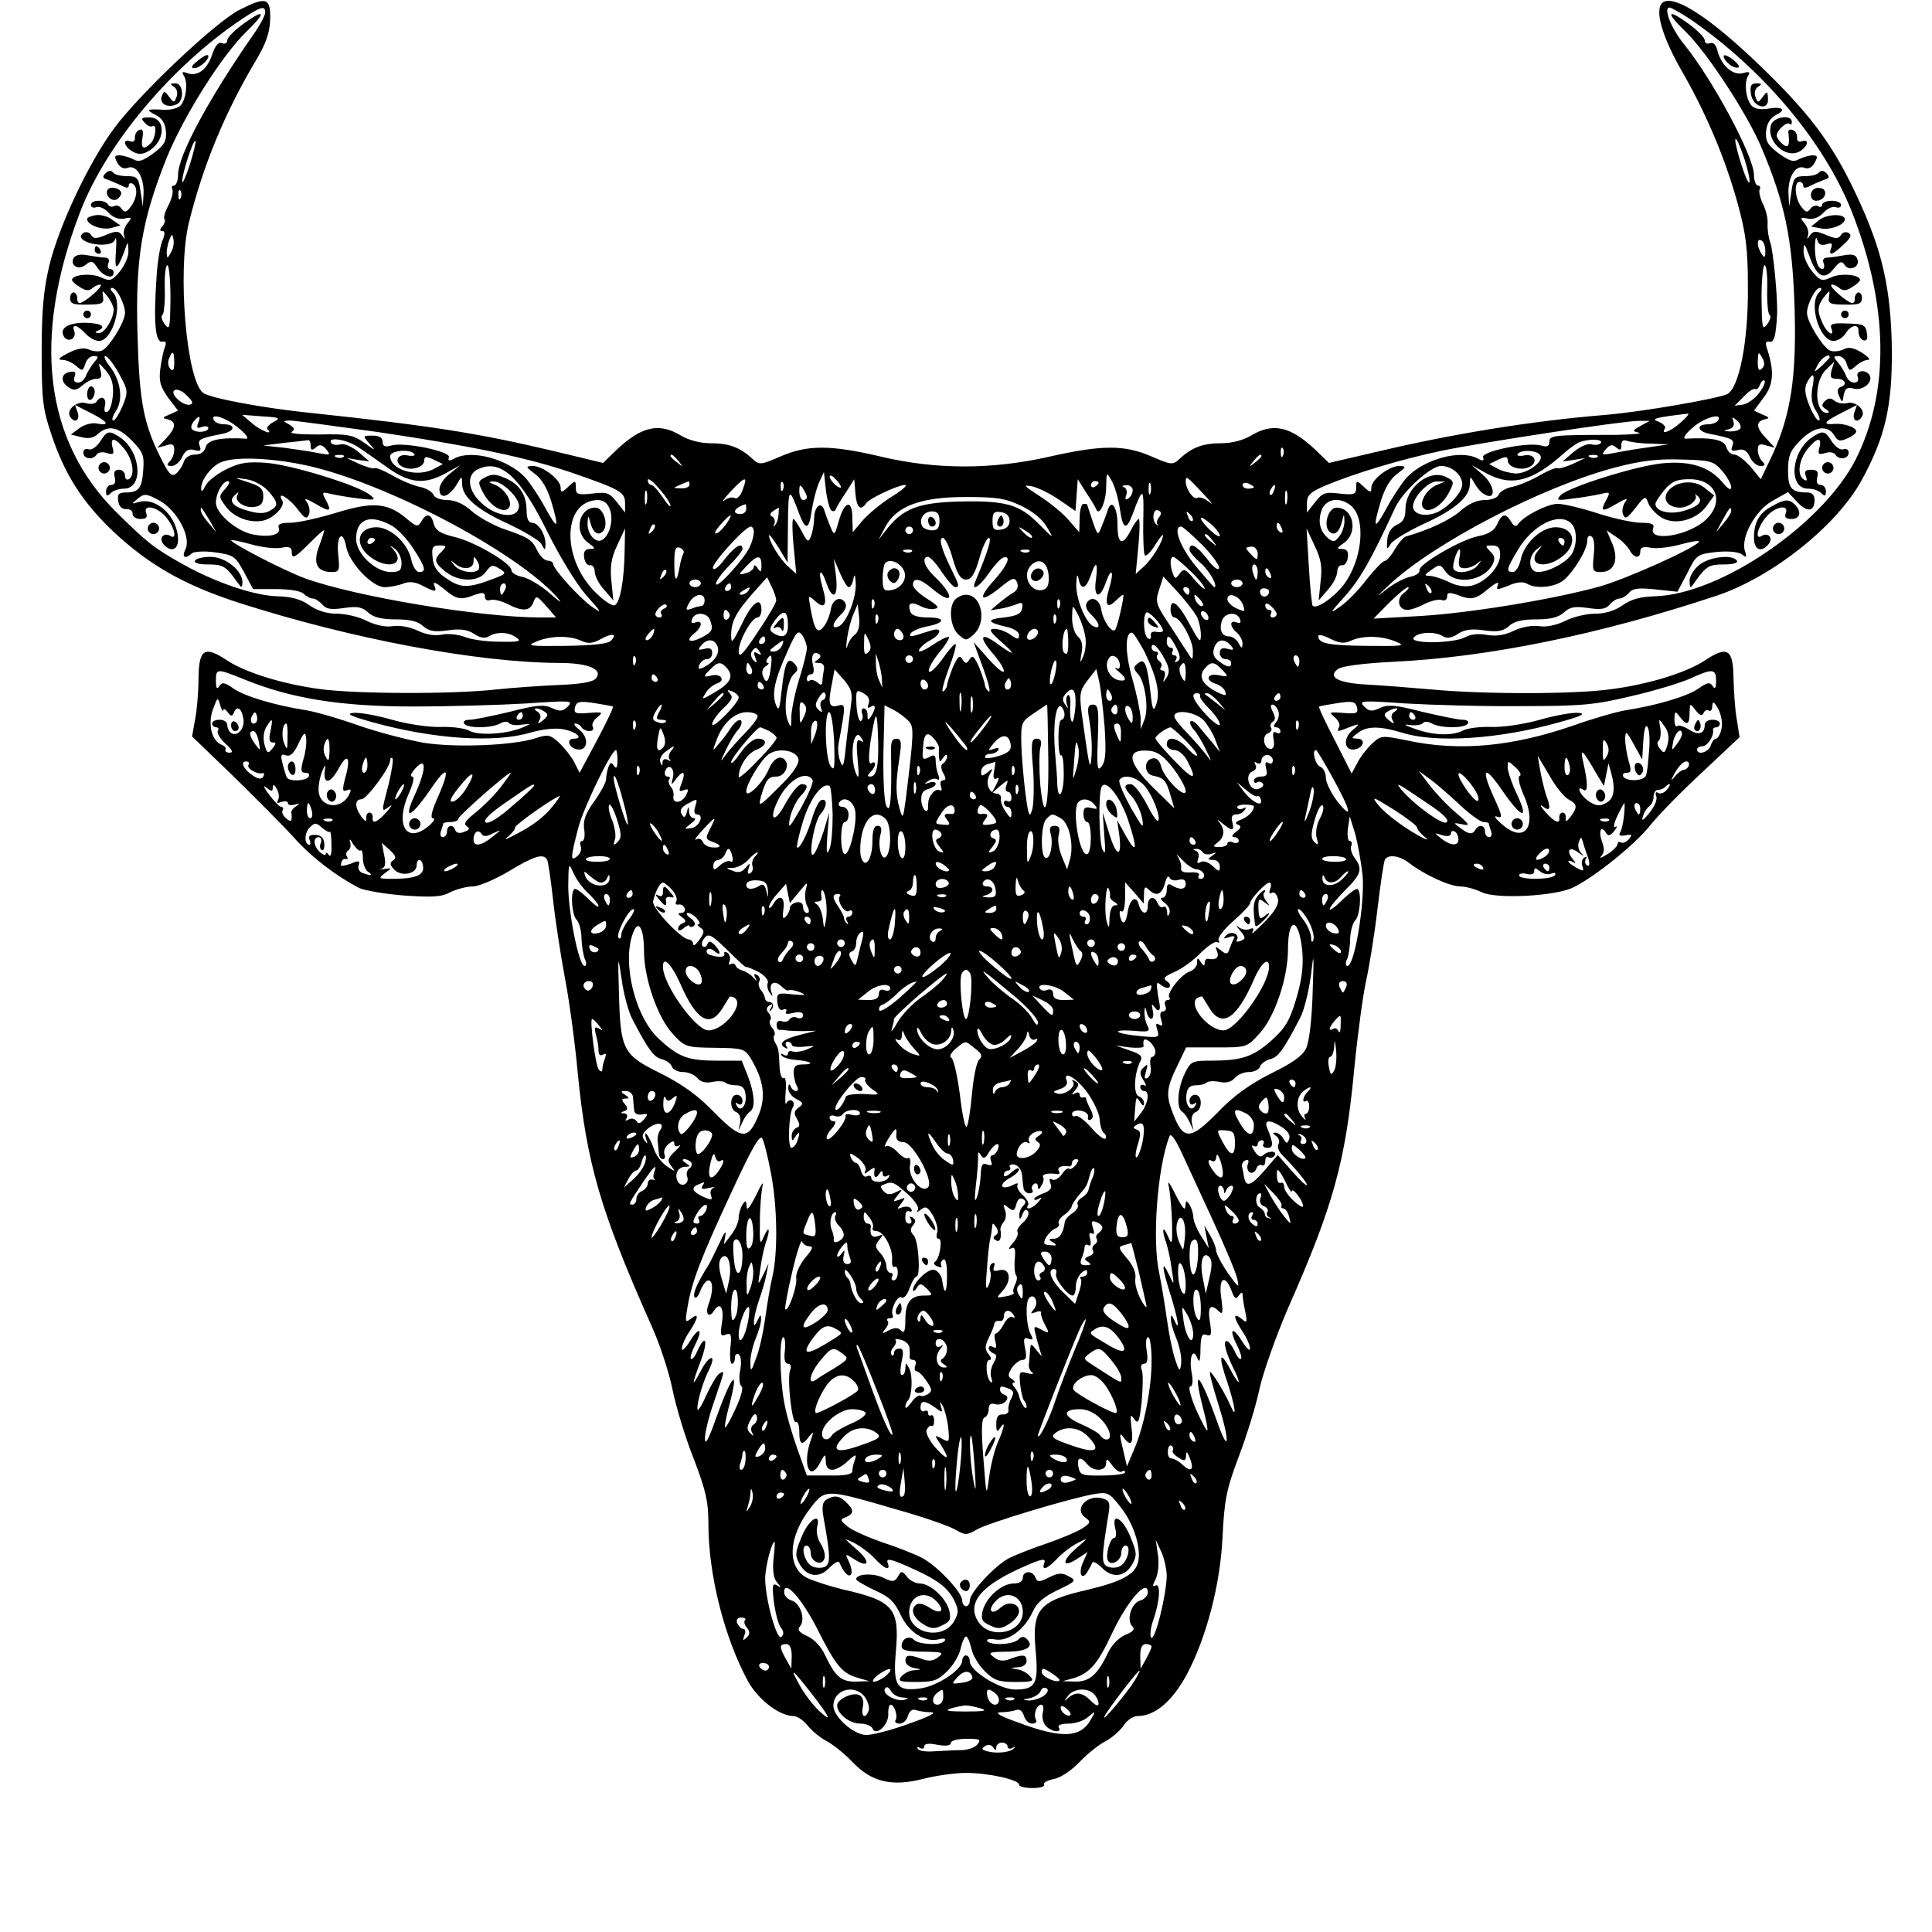 <?xml version="1.0" standalone="no"?>
<!DOCTYPE svg PUBLIC "-//W3C//DTD SVG 20010904//EN"
 "http://www.w3.org/TR/2001/REC-SVG-20010904/DTD/svg10.dtd">
<svg version="1.0" xmlns="http://www.w3.org/2000/svg"
 width="510pt" height="510pt" viewBox="0 0 510 510"
 preserveAspectRatio="xMidYMid meet">
<g transform="translate(0,510) scale(0.1,-0.1)"
fill="#000000" stroke="none">
<path d="M634 5075 c-63 -31 -264 -221 -333 -314 -66 -89 -146 -258 -171 -363
-15 -63 -20 -118 -20 -226 0 -128 3 -152 26 -220 35 -105 82 -178 163 -255 95
-89 188 -142 334 -189 297 -95 627 -157 843 -158 77 0 117 -17 97 -41 -7 -9
-40 -15 -95 -17 -45 -2 -121 -7 -168 -12 -115 -13 -371 -12 -465 1 -99 13
-198 44 -246 76 -59 39 -74 30 -75 -47 0 -36 -4 -85 -9 -109 l-8 -45 109 -105
c60 -59 132 -131 159 -161 47 -53 113 -103 173 -134 15 -7 69 -16 119 -20 74
-5 99 -4 122 9 17 8 43 15 59 15 15 0 58 18 95 40 66 40 91 48 101 31 3 -5 10
-53 16 -107 6 -55 20 -144 30 -199 11 -55 27 -170 35 -256 23 -238 60 -366
194 -667 22 -48 47 -124 56 -169 9 -45 34 -128 56 -183 32 -84 39 -113 39
-173 0 -134 42 -300 105 -416 27 -48 83 -91 120 -91 9 0 26 -11 37 -25 11 -14
33 -32 50 -41 17 -9 47 -33 67 -54 51 -54 104 -67 187 -46 35 9 86 16 114 16
59 0 140 -18 140 -31 0 -5 16 -9 36 -9 19 0 33 4 30 9 -3 5 8 11 26 15 18 3
47 23 68 45 21 22 51 46 69 55 17 9 38 28 47 41 9 14 25 25 36 25 47 0 93 39
132 112 51 97 87 235 93 358 5 101 10 127 43 215 21 55 46 136 55 180 10 44
44 140 76 214 118 267 151 384 174 631 9 91 23 194 31 230 8 36 22 121 30 189
8 68 17 128 20 132 9 15 40 10 65 -10 39 -30 106 -61 134 -61 14 0 39 -7 56
-15 36 -19 197 -11 243 13 57 28 162 113 201 162 22 28 84 91 139 142 l98 92
-7 45 c-5 25 -8 75 -9 111 -1 77 -16 86 -75 47 -48 -32 -147 -63 -246 -76 -96
-14 -338 -14 -476 -1 -57 5 -134 11 -172 13 -75 4 -104 20 -75 41 11 8 67 15
145 19 252 12 546 72 856 175 145 49 313 182 380 302 63 115 82 196 81 345 -2
163 -25 265 -94 411 -65 139 -127 220 -268 354 -117 111 -205 169 -238 156
-29 -11 -12 -82 43 -179 67 -116 117 -235 150 -354 22 -81 27 -120 27 -223 1
-141 -23 -263 -54 -280 -23 -12 -225 -47 -320 -55 -196 -16 -405 -50 -603 -97
l-129 -30 -36 35 c-66 62 -112 72 -170 37 -20 -12 -50 -20 -78 -20 -47 0 -76
-10 -109 -40 -19 -18 -22 -18 -75 5 -71 31 -130 31 -268 0 -153 -35 -302 -35
-448 0 -132 31 -193 31 -264 0 -53 -23 -56 -23 -75 -5 -33 30 -62 40 -109 40
-28 0 -58 8 -78 20 -58 35 -104 25 -170 -37 l-36 -35 -129 31 c-198 47 -322
67 -643 101 -127 13 -265 39 -284 53 -44 34 -68 320 -38 447 38 154 96 294
179 433 25 42 35 71 36 104 2 59 -10 63 -79 28z m66 -8 c0 -8 -14 -34 -31 -58
-119 -171 -199 -320 -199 -371 0 -15 -5 -28 -11 -28 -5 0 -7 -4 -4 -10 3 -5
-1 -23 -10 -41 -9 -17 -14 -33 -11 -37 3 -3 1 -11 -5 -19 -8 -9 -8 -13 0 -13
7 0 7 -8 -1 -27 -6 -16 -13 -59 -15 -98 -8 -118 -3 -171 16 -167 9 2 11 -3 6
-15 -4 -10 -9 -36 -12 -58 -4 -32 1 -47 21 -75 l26 -34 -22 -10 c-20 -8 -20
-10 -5 -13 23 -6 22 -22 -5 -51 l-23 -24 23 6 c17 6 22 3 22 -11 0 -11 -5 -24
-12 -31 -9 -9 -8 -12 5 -12 10 0 22 11 28 24 8 17 17 22 32 18 16 -4 19 -2 14
11 -6 17 0 20 61 32 33 7 35 25 2 25 -10 0 -22 5 -25 10 -13 22 32 8 65 -20
19 -16 28 -28 20 -28 -67 4 -102 -3 -107 -22 -3 -13 -14 -20 -28 -20 -15 0
-26 -8 -30 -19 -3 -11 -12 -24 -20 -31 -11 -9 -18 -3 -36 32 -50 97 -61 154
-66 333 -6 203 11 302 76 466 46 113 145 270 210 334 54 52 52 64 -4 24 -25
-18 -45 -38 -45 -45 0 -8 -6 -11 -14 -8 -9 4 -18 -6 -26 -30 -13 -40 -39 -59
-66 -49 -13 5 -15 3 -8 -8 10 -17 6 -59 -9 -77 -6 -7 -24 -12 -41 -12 -48 3
-53 1 -26 -13 17 -8 26 -22 28 -43 2 -25 -3 -36 -32 -58 -29 -21 -40 -25 -55
-16 -11 5 -27 10 -36 10 -13 0 -14 -4 -5 -20 7 -12 16 -17 27 -13 23 9 43 -24
42 -66 l-2 -36 -6 40 c-5 36 -9 40 -36 40 -16 0 -33 4 -37 10 -5 6 -12 5 -19
-2 -10 -10 -8 -14 7 -18 10 -4 27 -11 37 -16 11 -6 17 -6 17 2 0 5 5 7 10 4
15 -9 12 -38 -5 -61 -12 -15 -16 -16 -24 -5 -5 7 -13 11 -19 7 -6 -3 -13 -2
-17 4 -8 14 -45 13 -45 -1 0 -6 6 -9 14 -6 8 3 22 -3 32 -14 12 -13 27 -19 42
-16 20 4 21 3 9 -12 -8 -9 -12 -23 -10 -31 4 -13 3 -13 -5 -1 -9 12 -15 12
-42 1 -26 -11 -33 -11 -40 0 -4 7 -13 9 -20 5 -19 -12 6 -29 45 -31 23 0 36 4
39 15 3 9 4 -6 2 -32 -4 -52 2 -53 21 -4 11 32 11 32 12 5 1 -15 -10 -39 -23
-55 -21 -25 -26 -26 -50 -15 -26 12 -76 7 -76 -7 0 -3 9 -12 21 -19 16 -10 24
-11 35 -1 8 6 17 9 20 7 5 -6 -44 -48 -56 -48 -4 0 -7 6 -6 13 0 6 -3 13 -9
15 -5 1 -10 -6 -10 -15 0 -15 9 -18 45 -17 39 0 45 3 42 20 -3 19 -2 19 13 0
8 -11 15 -26 15 -32 0 -26 -24 -64 -39 -63 -10 0 -12 2 -3 6 25 10 10 20 -33
21 -47 0 -69 -15 -56 -37 11 -17 34 -4 27 15 -8 20 8 17 29 -6 10 -11 26 -20
36 -20 37 0 65 100 37 128 -7 7 -8 12 -2 12 12 0 34 -43 34 -66 0 -24 -43 -93
-62 -100 -10 -3 -25 -1 -35 4 -12 5 -30 2 -53 -10 -24 -12 -29 -18 -16 -18 11
0 27 -7 37 -16 16 -14 18 -14 24 5 3 12 13 21 22 21 14 0 14 -2 1 -17 -8 -10
-18 -26 -21 -35 -4 -10 -13 -18 -21 -18 -10 0 -13 6 -9 16 4 12 1 15 -13 12
-24 -4 -25 -27 -2 -41 13 -9 21 -7 36 6 10 9 26 17 36 17 13 0 16 5 11 23 -6
22 -6 22 15 -2 15 -18 20 -35 18 -64 -2 -22 -8 -42 -15 -44 -7 -3 -9 3 -6 16
5 21 -11 29 -22 11 -3 -6 -16 -8 -29 -4 -24 6 -52 -18 -41 -36 11 -18 27 -11
20 11 l-7 20 41 -21 c46 -23 53 -35 17 -28 -13 3 -34 -3 -46 -12 l-23 -17 28
-7 c19 -5 33 -2 44 9 27 24 54 18 90 -19 29 -30 32 -39 29 -77 -3 -48 -12 -59
-46 -59 -18 0 -23 -5 -20 -22 2 -15 9 -22 21 -22 9 1 17 -4 17 -12 0 -8 9 -14
21 -14 15 0 19 5 15 15 -10 26 31 17 53 -11 22 -27 29 -60 11 -49 -17 11 -32
-5 -19 -21 18 -22 39 -17 39 11 0 59 -55 113 -103 100 -21 -6 -21 -6 -3 9 17
14 23 13 58 -6 47 -27 84 -98 67 -129 -10 -20 0 -26 17 -10 5 5 32 7 61 3 50
-7 54 -10 77 -52 l24 -45 60 0 c35 0 66 -5 73 -12 7 -7 18 -13 25 -13 6 0 17
-7 25 -16 10 -12 23 -14 57 -9 35 5 48 3 64 -12 14 -13 36 -18 73 -18 36 0 59
-5 72 -18 15 -13 30 -16 65 -11 33 5 52 2 69 -9 16 -11 29 -13 39 -7 21 13 53
12 73 -3 15 -10 7 -12 -45 -11 -35 0 -76 6 -92 13 -16 6 -42 9 -58 6 -18 -4
-42 -1 -65 10 -20 10 -48 15 -67 12 -19 -3 -45 3 -68 14 -21 11 -56 19 -79 19
-26 0 -52 8 -72 22 -22 16 -47 23 -86 24 -62 2 -164 37 -251 86 -73 41 -92 56
-172 135 -191 189 -224 460 -97 792 68 179 241 386 428 511 50 33 61 36 61 17z
m3761 -17 c193 -133 354 -324 427 -508 97 -246 101 -475 11 -654 -87 -172
-358 -357 -530 -362 -39 -1 -64 -8 -86 -24 -20 -14 -46 -22 -72 -22 -23 0 -58
-8 -79 -19 -23 -11 -49 -17 -68 -14 -19 3 -47 -2 -68 -12 -24 -12 -47 -15 -71
-11 -21 4 -43 2 -57 -6 -31 -17 -150 -18 -136 -1 12 15 57 17 78 3 10 -6 23
-4 39 7 17 11 36 14 69 9 35 -5 50 -2 65 11 13 13 36 18 72 18 37 0 59 5 73
18 16 15 29 17 64 12 34 -5 47 -3 57 9 8 9 19 16 26 16 7 0 18 7 25 15 10 12
25 14 71 9 l57 -6 26 49 c24 49 26 50 78 56 32 3 58 0 67 -7 11 -9 13 -7 7 10
-11 36 28 107 73 132 l41 23 24 -26 c27 -29 46 -26 46 6 0 12 -7 19 -19 19
-42 0 -51 11 -51 58 0 38 5 52 32 79 36 37 72 43 90 14 9 -16 16 -17 35 -8 13
5 23 14 23 18 0 11 -32 22 -57 20 -34 -3 -28 6 18 29 l41 21 -7 -20 c-7 -22 9
-29 20 -11 11 17 -16 42 -39 36 -11 -3 -26 0 -33 6 -10 8 -17 8 -26 -1 -9 -9
-9 -14 3 -21 9 -6 10 -10 3 -10 -33 0 -35 83 -3 114 l22 21 -7 -22 c-5 -19 -2
-23 14 -23 22 0 29 -16 9 -22 -8 -3 -9 -11 -3 -24 8 -18 9 -18 12 4 4 17 9 21
27 16 24 -6 52 18 41 36 -10 16 -38 12 -31 -5 3 -9 0 -15 -10 -15 -8 0 -17 8
-21 18 -3 9 -13 25 -21 35 -13 15 -13 17 1 17 9 0 19 -9 22 -21 6 -19 8 -19
24 -5 10 9 24 16 32 16 8 0 1 8 -16 19 -21 13 -35 16 -48 9 -10 -5 -25 -7 -35
-4 -19 7 -62 76 -62 100 0 23 22 66 34 66 6 0 5 -5 -2 -12 -29 -29 1 -128 38
-128 11 0 25 9 32 20 15 24 36 26 34 4 0 -9 5 -19 12 -22 10 -3 13 3 10 19 -3
21 -9 24 -51 25 -38 2 -47 -1 -43 -12 10 -25 -10 -15 -22 11 -16 34 -15 47 3
71 15 19 16 19 13 0 -3 -17 3 -20 42 -20 36 -1 45 2 45 17 0 9 -4 16 -10 15
-5 -2 -9 -9 -9 -15 1 -7 -2 -13 -6 -13 -12 0 -61 42 -56 48 3 2 12 -1 20 -7
11 -10 19 -9 35 1 12 7 21 16 21 19 0 14 -50 19 -76 7 -24 -11 -29 -10 -50 15
-13 16 -24 40 -23 55 0 23 3 20 16 -16 19 -53 39 -63 64 -31 15 19 21 21 28
10 12 -19 42 -6 34 15 -4 12 -14 14 -36 10 -16 -3 -36 -6 -44 -6 -9 0 -13 -6
-9 -15 3 -8 1 -15 -3 -15 -13 0 -21 27 -20 63 1 18 3 24 6 14 3 -12 10 -16 24
-12 14 5 17 3 13 -9 -9 -23 3 -20 32 8 19 17 23 26 14 31 -7 4 -16 2 -20 -5
-7 -11 -14 -11 -40 0 -27 11 -33 11 -42 -1 -8 -12 -9 -12 -5 1 2 8 -2 22 -10
31 -12 15 -11 16 9 12 15 -3 30 3 42 16 10 11 24 17 32 14 8 -3 14 0 14 6 0 6
-11 11 -25 11 -14 0 -25 -5 -25 -11 0 -5 -5 -7 -11 -3 -6 3 -15 0 -20 -7 -8
-11 -12 -10 -24 5 -17 22 -20 66 -5 66 6 0 10 -5 10 -10 0 -7 6 -7 18 -1 9 5
26 12 36 16 15 4 17 8 7 18 -7 7 -14 8 -19 2 -4 -6 -20 -10 -37 -10 -27 0 -31
-4 -36 -40 l-6 -40 -2 36 c-1 42 19 75 42 66 11 -4 20 1 27 13 9 16 8 20 -5
20 -9 0 -25 -5 -36 -10 -15 -9 -26 -5 -55 16 -29 22 -34 33 -32 58 2 20 11 34
25 42 30 14 19 24 -21 17 -20 -3 -36 0 -43 9 -15 18 -19 60 -9 77 7 11 4 13
-13 8 -27 -7 -57 20 -67 58 -4 17 -11 24 -20 21 -8 -3 -14 0 -14 8 0 7 -20 27
-45 45 -56 40 -58 28 -4 -24 56 -55 161 -215 199 -305 62 -147 81 -240 87
-416 6 -186 -9 -287 -58 -394 l-31 -65 -27 33 c-15 17 -34 32 -43 32 -9 0 -18
9 -21 20 -5 19 -39 26 -107 22 -9 0 -2 12 18 29 30 27 81 41 67 19 -3 -5 -15
-10 -25 -10 -33 0 -31 -18 2 -25 61 -12 67 -15 61 -32 -5 -13 -2 -15 14 -11
15 4 24 -1 32 -18 6 -13 18 -24 28 -24 13 0 14 3 5 12 -7 7 -12 20 -12 31 0
14 5 17 23 11 l22 -6 -22 24 c-28 29 -29 45 -5 51 14 3 14 5 -6 13 l-22 10 25
34 c27 35 29 69 10 128 -6 17 -4 22 6 20 12 -3 17 15 20 72 2 42 -10 168 -18
190 -5 14 -8 36 -7 50 1 14 -5 38 -13 53 -7 15 -11 32 -8 37 3 6 1 10 -4 10
-6 0 -11 13 -11 28 0 49 -110 254 -186 347 -33 41 -54 95 -37 95 5 0 29 -14
54 -30z m144 -370 c9 -28 15 -55 13 -61 -2 -6 -13 19 -24 55 -23 75 -14 81 11
6z m-4104 -15 c-11 -33 -20 -53 -20 -44 -1 18 29 112 35 107 2 -2 -5 -31 -15
-63z m-24 -87 c-3 -8 -6 -5 -6 6 -1 11 2 17 5 13 3 -3 4 -12 1 -19z m-26 -145
c-9 -16 -10 -16 -11 -1 0 9 3 25 7 35 7 16 8 17 11 1 2 -10 -1 -25 -7 -35z
m4209 4 c0 -18 -2 -19 -10 -7 -13 20 -13 43 0 35 6 -3 10 -16 10 -28z m-4210
-124 c-1 -80 -2 -86 -15 -69 -8 11 -11 22 -6 25 4 3 7 34 6 69 -1 34 2 62 7
62 4 0 8 -39 8 -87z m4215 25 c-1 -35 2 -66 6 -69 5 -3 2 -14 -6 -25 -13 -17
-14 -11 -15 69 0 48 4 87 8 87 5 0 8 -28 7 -62z m-4205 -195 c0 -19 -3 -24
-10 -17 -6 6 -8 18 -4 27 9 24 14 21 14 -10z m4191 -16 c-8 -8 -11 -3 -11 19
1 25 2 27 11 11 8 -14 8 -22 0 -30z m-4337 -13 c24 -44 25 -47 10 -85 -9 -21
-20 -39 -25 -39 -5 0 -2 11 7 25 20 30 13 81 -17 119 -11 14 -16 26 -11 26 6
0 22 -21 36 -46z m4516 43 c0 -2 -10 -12 -21 -23 -22 -19 -22 -19 -10 4 10 18
31 31 31 19z m-46 -82 c-4 -25 -1 -43 10 -60 9 -14 12 -25 7 -25 -5 0 -16 18
-25 40 -12 30 -13 46 -6 60 16 30 22 24 14 -15z m-141 -13 c-11 -15 -30 -28
-42 -30 l-22 -3 23 23 c13 14 26 23 31 21 4 -3 10 3 13 12 4 9 9 13 12 10 3
-3 -3 -18 -15 -33z m-4141 -30 c-19 -5 -56 30 -41 38 6 4 21 -2 32 -14 16 -15
18 -22 9 -24z m220 -46 c-13 -7 -19 -15 -16 -19 18 -18 -18 -4 -41 16 l-26 22
52 -4 c48 -3 51 -4 31 -15z m3715 -1 c-28 -25 -54 -34 -42 -16 3 5 -5 13 -17
18 -22 7 -9 11 77 21 6 1 -3 -10 -18 -23z m-3914 -2 c-5 -12 -2 -15 10 -10 9
3 17 2 17 -3 0 -11 -33 -14 -43 -3 -4 3 -2 12 4 20 15 18 20 16 12 -4z m4071
-14 c-3 -5 -15 -8 -27 -8 -18 1 -19 2 -4 6 12 3 16 10 13 20 -5 13 -4 14 9 3
8 -7 12 -16 9 -21z m-3600 -9 c245 -36 399 -68 516 -108 127 -44 140 -51 140
-80 l0 -25 -22 28 c-19 24 -26 27 -65 22 -38 -4 -43 -2 -43 16 0 19 -1 20 -20
2 -17 -16 -20 -16 -20 -2 0 21 -47 57 -74 57 -19 -1 -19 -2 6 -21 18 -13 33
-39 43 -72 22 -74 18 -79 -16 -17 -16 30 -40 65 -52 79 -46 49 -141 75 -187
51 -15 -8 -18 -7 -15 3 6 15 -117 41 -152 31 -17 -5 -23 -2 -23 10 0 11 -9 16
-27 16 -26 0 -26 0 -7 -22 17 -19 16 -19 -14 3 -30 21 -44 24 -120 22 -47 0
-79 2 -72 7 9 6 8 10 -6 19 -18 10 -18 10 1 11 11 0 114 -14 229 -30z m3337
16 c-23 -13 -23 -14 -5 -18 10 -3 -17 -5 -61 -6 -164 0 -175 -1 -175 -18 0
-12 -6 -15 -22 -10 -36 10 -159 -16 -153 -31 3 -10 0 -11 -15 -3 -46 24 -141
-2 -187 -51 -12 -14 -36 -49 -52 -79 -34 -62 -38 -57 -16 17 10 33 25 59 43
72 25 19 25 20 6 21 -27 0 -74 -36 -74 -57 0 -14 -3 -14 -20 2 -19 18 -20 17
-20 -2 0 -18 -5 -20 -43 -16 -39 5 -46 2 -65 -22 l-22 -28 0 25 c0 21 9 29 48
46 79 33 202 70 307 92 111 23 473 78 520 79 l30 0 -24 -13z m-3511 -52 c0
-13 3 -14 14 -5 10 9 17 7 27 -5 13 -16 11 -16 -21 -10 -19 4 -60 10 -90 14
l-55 6 55 7 c30 3 58 6 63 7 4 1 7 -5 7 -14z m125 -4 c17 -11 52 -36 79 -55
57 -41 97 -45 153 -14 l38 21 -27 -22 c-16 -12 -28 -30 -28 -41 0 -30 27 -21
48 16 11 19 11 19 12 -3 0 -34 40 -68 124 -106 40 -19 79 -42 85 -52 10 -18
10 -18 11 -1 0 27 -19 57 -35 57 -10 0 -15 11 -15 33 0 41 -20 71 -59 86 -22
10 -34 10 -50 1 -20 -10 -20 -13 -6 -40 18 -35 53 -56 67 -42 14 14 -8 51 -35
62 -18 7 -19 9 -4 9 22 1 67 -42 67 -64 0 -37 -62 -31 -103 11 -32 31 -35 69
-8 84 60 31 113 -15 187 -166 33 -66 77 -138 103 -167 40 -45 42 -48 14 -29
-34 24 -103 100 -103 114 0 4 -7 8 -14 8 -8 0 -21 12 -28 27 -14 29 -22 34
-92 58 -26 10 -63 30 -81 46 -21 19 -44 29 -64 29 -18 0 -34 6 -37 14 -3 8
-20 18 -37 21 -18 4 -51 18 -73 31 -23 13 -44 21 -46 18 -3 -2 -20 3 -39 11
l-34 16 30 -5 30 -4 -29 25 c-17 14 -37 23 -47 20 -11 -3 -22 -1 -25 4 -10 17
41 9 71 -11z m3281 11 c-3 -5 -14 -7 -25 -4 -10 3 -30 -6 -47 -20 l-29 -25 30
4 30 5 -34 -16 c-19 -8 -36 -13 -39 -11 -2 3 -23 -5 -46 -18 -22 -13 -55 -27
-73 -31 -17 -3 -34 -13 -37 -21 -3 -8 -19 -14 -37 -14 -20 0 -43 -10 -64 -29
-28 -24 -81 -49 -143 -67 -7 -2 -20 -17 -30 -34 -9 -16 -21 -30 -27 -31 -5 0
-26 -22 -47 -48 -20 -27 -51 -59 -70 -72 -30 -21 -29 -19 13 28 39 44 68 94
132 233 20 43 94 110 121 110 29 0 56 -24 56 -49 0 -23 -46 -70 -77 -77 -29
-8 -53 1 -53 19 0 25 41 67 63 66 l22 0 -22 -9 c-27 -11 -49 -48 -35 -62 14
-14 49 7 67 42 14 27 14 30 -6 40 -44 24 -109 -26 -109 -85 0 -22 -6 -33 -22
-40 -15 -7 -24 -20 -26 -40 -2 -26 -1 -28 9 -11 6 10 45 33 85 52 84 38 124
72 124 106 1 22 1 22 12 3 6 -11 16 -23 22 -27 36 -25 35 19 -1 50 l-28 24 38
-21 c67 -37 123 -22 207 54 14 12 32 25 40 28 25 9 62 8 56 -2z m132 -2 l47
-2 -55 -8 c-30 -4 -71 -11 -90 -15 -32 -6 -34 -5 -21 10 10 12 17 14 27 5 11
-9 14 -8 14 6 0 12 5 15 16 11 9 -3 37 -7 62 -7z m-971 -31 c-3 -8 -6 -5 -6 6
-1 11 2 17 5 13 3 -3 4 -12 1 -19z m-2293 3 c3 -4 -6 -6 -19 -3 -30 5 -36 -23
-6 -33 23 -7 51 3 51 20 0 10 5 11 24 2 l25 -12 -22 -12 c-44 -25 -117 -4
-117 33 0 15 55 20 64 5z m2972 -3 c10 -16 -33 -48 -65 -48 -14 1 -36 6 -48
13 l-22 12 25 12 c19 9 24 8 24 -2 0 -17 31 -28 54 -19 27 10 20 37 -9 32 -13
-3 -22 -1 -19 3 8 13 52 11 60 -3z m-3159 -4 c-3 -3 -12 -4 -19 -1 -8 3 -5 6
6 6 11 1 17 -2 13 -5z m884 -11 c13 -16 12 -17 -3 -4 -10 7 -18 15 -18 17 0 8
8 3 21 -13z m1539 13 c0 -2 -8 -10 -17 -17 -16 -13 -17 -12 -4 4 13 16 21 21
21 13z m887 -2 c-3 -3 -12 -4 -19 -1 -8 3 -5 6 6 6 11 1 17 -2 13 -5z m-3385
-28 c213 -54 535 -227 638 -342 16 -19 10 -15 -18 9 -23 21 -56 40 -72 44 -17
3 -30 11 -30 18 0 18 -98 76 -152 88 -36 9 -48 17 -53 34 -6 27 -20 30 -33 6
-9 -15 -13 -14 -41 10 -49 40 -88 43 -185 13 -46 -14 -100 -26 -120 -26 -26 0
-34 -4 -30 -14 7 -18 -27 -26 -72 -16 -42 10 -94 55 -94 83 0 25 18 57 32 57
6 0 3 -9 -7 -20 -18 -20 -18 -21 1 -47 22 -30 66 -45 100 -37 28 7 58 39 49
53 -15 26 16 8 39 -21 21 -28 26 -30 32 -15 3 9 0 24 -7 33 -8 10 0 8 24 -6
39 -23 44 -21 26 12 -10 19 -9 20 15 14 14 -3 47 -9 74 -12 43 -5 46 -4 28 10
-31 25 -203 78 -271 84 -51 4 -72 1 -108 -17 -24 -12 -49 -31 -55 -44 -7 -14
-11 -17 -11 -7 -1 22 27 60 53 70 41 17 152 10 248 -14z m3714 -9 c13 -15 24
-35 24 -43 0 -10 -9 -5 -25 15 -34 39 -84 55 -156 48 -67 -6 -247 -62 -269
-84 -13 -14 -10 -15 32 -9 27 3 60 9 74 12 24 6 25 5 15 -14 -18 -33 -13 -35
26 -12 24 14 32 16 24 6 -7 -9 -10 -24 -7 -33 6 -15 11 -12 33 16 25 32 27 33
34 13 4 -11 19 -28 33 -37 35 -23 92 -9 120 28 l21 29 -25 20 c-28 23 -77 18
-97 -9 -16 -21 0 -43 32 -43 23 0 49 21 40 34 -3 3 0 2 6 -3 17 -14 2 -29 -38
-40 -36 -10 -73 -1 -73 19 0 5 11 21 24 37 19 22 32 28 66 28 70 0 94 -59 43
-107 -46 -43 -153 -60 -139 -22 4 10 -4 14 -32 14 -20 0 -72 11 -115 25 -43
14 -90 25 -105 25 -27 0 -90 -32 -105 -54 -5 -7 -11 -6 -18 7 -14 23 -24 22
-37 -7 -7 -16 -22 -26 -48 -31 -46 -8 -162 -76 -157 -91 2 -6 -10 -14 -26 -17
-17 -4 -48 -21 -69 -39 -22 -18 -15 -10 15 18 119 111 403 259 597 310 68 18
112 23 174 21 78 -2 85 -4 108 -30z m-2352 -104 c5 -4 10 -3 12 2 2 6 14 26
27 45 l22 35 3 -37 c3 -38 14 -48 28 -27 8 13 83 48 103 49 8 0 -7 -14 -35
-31 -27 -17 -61 -45 -76 -62 l-27 -32 -1 38 c0 50 -21 45 -36 -9 -11 -39 -12
-39 -22 -14 -6 14 -13 33 -16 43 -8 25 -26 11 -27 -21 0 -15 -4 -36 -8 -47 -7
-18 -9 -17 -25 13 -9 17 -19 32 -22 32 -3 0 -3 -33 1 -72 l7 -73 -22 20 c-22
20 -50 66 -50 82 0 4 11 -10 25 -32 l24 -40 1 100 c1 100 3 101 30 28 17 -45
26 -41 33 11 4 24 12 56 19 72 l13 28 5 -46 c3 -26 10 -51 14 -55z m26 61 c0
-3 -7 -1 -15 6 -8 7 -15 17 -15 22 0 5 7 3 15 -6 8 -8 15 -18 15 -22z m736
-56 c8 -56 17 -60 34 -15 27 74 30 72 28 -15 -1 -48 1 -90 4 -94 4 -3 16 9 27
27 12 19 21 30 21 26 0 -16 -28 -62 -50 -82 l-22 -20 7 73 c4 39 4 72 1 72 -3
0 -12 -13 -21 -30 -22 -43 -35 -37 -35 14 0 47 -16 71 -26 39 -3 -10 -10 -29
-16 -43 -10 -25 -10 -25 -24 15 -7 22 -14 41 -14 43 0 1 -4 2 -10 2 -5 0 -10
-17 -10 -37 l-1 -38 -27 31 c-15 18 -49 46 -77 64 -43 28 -46 31 -20 26 17 -4
49 -20 72 -36 l42 -29 3 42 3 42 22 -35 c13 -19 25 -39 27 -45 8 -19 26 20 26
60 1 40 1 40 15 15 8 -14 17 -46 21 -72z m-2248 46 c27 -31 28 -40 3 -53 -12
-7 -30 -7 -54 0 -42 11 -55 26 -37 42 9 9 11 9 7 1 -10 -17 18 -36 45 -32 17
2 23 10 23 28 0 20 -8 27 -40 37 -40 13 -40 13 -5 8 20 -3 44 -16 58 -31z
m1062 -39 c0 -5 -10 5 -21 23 -12 17 -25 32 -30 32 -5 0 -9 6 -9 13 1 6 14 -4
30 -23 17 -19 30 -39 30 -45z m190 41 c-5 -15 -15 -24 -20 -21 -6 4 -19 1 -28
-6 -9 -7 -2 3 17 24 39 41 46 42 31 3z m1215 -8 c22 -23 30 -34 18 -24 -12 10
-26 15 -32 12 -10 -7 -31 23 -31 43 0 16 3 14 45 -31z m-1355 22 c0 -5 -10
-10 -22 -9 -22 0 -22 1 -3 9 11 5 21 9 23 9 1 1 2 -3 2 -9z m247 -12 c-3 -8
-6 -5 -6 6 -1 11 2 17 5 13 3 -3 4 -12 1 -19z m833 18 c0 -3 -4 -8 -10 -11 -5
-3 -10 -1 -10 4 0 6 5 11 10 11 6 0 10 -2 10 -4z m137 -28 c-3 -7 -5 -2 -5 12
0 14 2 19 5 13 2 -7 2 -19 0 -25z m273 16 c0 -2 -7 -4 -15 -4 -8 0 -15 4 -15
10 0 5 7 7 15 4 8 -4 15 -8 15 -10z m-1180 -26 c0 -5 -4 -8 -10 -8 -5 0 -10
10 -10 23 0 18 2 19 10 7 5 -8 10 -18 10 -22z m860 18 c0 -8 -5 -18 -12 -22
-7 -5 -9 -2 -5 9 3 9 1 18 -6 21 -7 2 -4 5 6 5 9 1 17 -5 17 -13z m373 -1 c-3
-9 -8 -14 -10 -11 -3 3 -2 9 2 15 9 16 15 13 8 -4z m-1656 -32 c-3 -10 -5 -4
-5 12 0 17 2 24 5 18 2 -7 2 -21 0 -30z m1690 0 c-3 -10 -5 -4 -5 12 0 17 2
24 5 18 2 -7 2 -21 0 -30z m-702 -8 c32 -15 57 -36 69 -57 19 -32 18 -31 -22
9 -51 52 -88 62 -213 59 -105 -3 -146 -19 -189 -74 l-21 -27 18 34 c29 55 94
79 211 79 82 0 105 -3 147 -23z m-1085 -10 c10 -26 0 -68 -20 -80 -17 -11 -40
15 -39 44 1 20 2 22 6 6 7 -30 21 -41 34 -28 17 17 2 63 -19 63 -45 0 -58 -66
-19 -93 19 -14 20 -16 4 -16 -13 -1 -17 -7 -15 -23 2 -13 9 -22 16 -20 6 1 12
-7 12 -17 0 -11 11 -33 25 -48 l24 -28 -5 50 c-4 38 -1 61 15 95 l21 45 -1
-55 c-1 -80 -12 -143 -27 -148 -7 -2 -30 14 -51 35 -90 90 -86 241 7 243 15 0
26 -8 32 -25z m1954 12 c43 -32 34 -144 -18 -212 -27 -34 -71 -64 -81 -54 -2
3 -7 50 -10 104 l-6 100 21 -45 c17 -35 21 -56 16 -95 l-5 -50 24 28 c14 15
25 37 25 48 0 10 6 18 12 17 7 -2 14 7 16 20 2 16 -2 22 -15 23 -16 0 -15 2 5
16 38 27 25 93 -20 93 -21 0 -36 -46 -19 -63 13 -13 27 -2 34 28 5 20 5 19 6
-1 0 -11 -5 -29 -13 -39 -12 -16 -16 -17 -30 -6 -22 19 -28 44 -17 75 12 29
45 35 75 13z m-1594 -10 c0 -8 -7 -14 -15 -14 -25 0 -17 17 13 26 1 1 2 -5 2
-12z m-1416 -32 l17 -30 -20 24 c-12 13 -21 28 -21 34 0 12 0 11 24 -28z
m1501 15 c-1 -11 -5 -23 -10 -27 -4 -5 -5 -3 -1 4 3 6 1 15 -5 19 -8 4 -7 9 2
15 8 5 14 9 15 9 0 0 0 -9 -1 -20z m1005 -5 c-5 -6 -8 -15 -5 -18 3 -4 2 -5
-2 -2 -13 10 -10 43 4 38 9 -4 10 -9 3 -18z m1510 16 c0 -5 -9 -19 -20 -32
l-20 -24 17 32 c19 34 23 39 23 24z m-2090 -26 c0 -18 -5 -25 -19 -25 -11 0
-23 5 -26 10 -11 18 3 40 25 40 15 0 20 -7 20 -25z m185 0 c0 -13 -8 -21 -22
-23 -19 -3 -23 1 -23 23 0 22 4 26 23 23 14 -2 22 -10 22 -23z m483 0 c-3 -3
-9 2 -12 12 -6 14 -5 15 5 6 7 -7 10 -15 7 -18z m-1230 -7 c-8 -12 -20 -24
-27 -26 -7 -2 -3 7 10 22 28 32 37 34 17 4z m1302 -32 c0 -5 -11 1 -25 14 -14
13 -25 27 -25 32 0 4 11 -2 25 -14 14 -12 25 -26 25 -32z m-2189 28 c17 -8 43
-36 60 -62 33 -51 35 -62 15 -62 -7 0 -16 14 -20 31 -9 47 -59 91 -98 87 -45
-4 -52 -46 -12 -77 47 -37 97 -21 62 19 -11 12 -10 12 5 1 9 -7 17 -24 17 -37
0 -20 -5 -24 -29 -24 -40 0 -91 49 -91 87 0 52 35 67 91 37z m3117 4 c15 -15
16 -53 2 -79 -12 -22 -61 -49 -90 -49 -26 0 -28 42 -2 61 14 11 15 11 5 -1
-36 -40 14 -56 61 -19 40 31 33 73 -12 77 -39 4 -89 -40 -98 -87 -4 -17 -13
-31 -20 -31 -19 0 -18 7 12 57 39 67 110 103 142 71z m-2427 -21 c-10 -9 -11
-8 -5 6 3 10 9 15 12 12 3 -3 0 -11 -7 -18z m1663 7 c3 -8 2 -12 -4 -9 -6 3
-10 10 -10 16 0 14 7 11 14 -7z m-1394 -8 c0 -8 -4 -25 -10 -38 -13 -31 -90
-116 -90 -99 0 7 16 29 35 48 19 19 35 39 35 44 0 19 -20 7 -47 -27 -15 -21
-29 -31 -31 -24 -4 12 85 110 100 110 4 0 8 -6 8 -14z m420 4 c0 -5 -4 -10
-10 -10 -5 0 -10 5 -10 10 0 6 5 10 10 10 6 0 10 -4 10 -10z m314 -19 c-2 -3
-12 3 -22 13 -16 17 -16 18 5 5 12 -7 20 -15 17 -18z m450 -20 c27 -27 46 -55
44 -61 -2 -7 -16 3 -31 24 -28 36 -47 46 -47 25 0 -6 13 -21 29 -35 23 -19 48
-64 36 -64 -1 0 -23 25 -49 56 -41 50 -61 104 -38 104 4 0 29 -22 56 -49z
m-2331 -1 c-18 -46 -7 -70 32 -70 21 0 22 4 18 44 -6 52 12 71 21 22 8 -42 69
-106 101 -106 13 0 35 4 48 9 17 7 33 5 52 -5 35 -18 39 -18 31 2 -4 10 5 6
25 -10 34 -29 45 -31 83 -16 21 7 26 6 26 -5 0 -8 6 -12 14 -9 8 3 28 -2 45
-10 40 -21 60 -20 69 4 7 19 9 18 34 -10 l26 -30 -41 0 c-159 0 -488 55 -621
103 -55 20 -196 93 -196 101 0 2 24 -3 53 -11 28 -8 64 -12 80 -9 19 4 27 1
27 -9 0 -22 7 -19 46 20 19 19 36 35 39 35 2 0 -4 -18 -12 -40z m3458 -11 c12
-23 29 -25 29 -4 0 10 8 13 28 9 15 -3 50 1 79 9 29 8 50 11 48 7 -10 -17
-198 -101 -265 -119 -129 -35 -340 -69 -469 -77 l-125 -7 41 42 c23 22 45 41
50 41 4 0 0 -7 -11 -15 -21 -16 -15 -45 9 -45 9 0 30 7 46 16 17 8 37 13 45
10 8 -3 14 1 14 9 0 11 5 12 26 5 38 -15 49 -13 83 16 20 16 29 20 25 10 -5
-14 -3 -14 28 -2 22 10 39 11 49 5 23 -14 72 -10 96 9 27 22 63 81 63 105 0
11 5 15 11 11 7 -4 9 -24 6 -50 -4 -41 -3 -44 19 -44 35 0 48 32 30 75 l-15
35 25 -17 c14 -9 29 -24 35 -34z m-1100 24 c13 -16 12 -17 -3 -4 -17 13 -22
21 -14 21 2 0 10 -8 17 -17z m-2211 3 c0 -3 -4 -8 -10 -11 -5 -3 -10 -1 -10 4
0 6 5 11 10 11 6 0 10 -2 10 -4z m1525 -51 c12 -41 21 -55 35 -55 14 0 23 14
35 55 8 30 20 55 25 55 9 0 -2 -35 -35 -114 -13 -30 11 -15 37 23 13 19 29 36
36 39 23 7 12 -20 -24 -60 -45 -50 -36 -61 15 -20 34 28 40 29 46 14 4 -11 0
-21 -11 -27 -9 -5 -26 -18 -38 -28 l-21 -18 25 4 c14 2 33 8 44 12 14 6 17 4
14 -11 -2 -14 -14 -20 -48 -24 -48 -5 -45 -13 8 -25 18 -4 32 -13 32 -21 0
-13 -3 -13 -22 0 -12 9 -32 16 -43 16 -16 0 -13 -7 20 -36 41 -36 32 -36 -17
0 -40 28 -44 14 -9 -27 17 -19 31 -41 31 -48 0 -8 -18 6 -40 31 l-40 45 25
-68 c14 -38 21 -66 15 -62 -5 3 -10 11 -10 16 0 5 -7 26 -15 47 -13 29 -18 34
-25 22 -9 -13 -11 -13 -20 0 -7 12 -12 7 -25 -22 -8 -21 -15 -42 -15 -47 0 -5
-5 -13 -10 -16 -6 -4 1 23 14 59 14 36 22 66 18 66 -4 0 -20 -19 -36 -42 -17
-23 -32 -36 -34 -30 -2 7 10 28 27 49 17 20 28 39 26 41 -3 3 -23 -7 -44 -21
-22 -15 -38 -21 -35 -13 3 7 16 19 30 26 29 16 32 35 4 26 -11 -3 -30 -9 -42
-13 -14 -4 -19 -3 -14 5 4 6 22 14 41 18 50 9 53 24 5 24 -27 0 -43 5 -47 15
-8 23 2 28 27 15 11 -6 29 -10 38 -7 13 2 7 9 -20 26 -21 13 -38 29 -38 37 0
21 19 17 52 -11 56 -47 59 -18 4 34 -26 25 -34 51 -16 51 5 0 22 -18 36 -40
15 -22 31 -40 35 -40 13 0 11 6 -10 48 -26 53 -34 82 -22 82 6 0 18 -25 26
-55z m1615 45 c0 -5 -2 -10 -4 -10 -3 0 -8 5 -11 10 -3 6 -1 10 4 10 6 0 11
-4 11 -10z m-2964 -26 c-22 -21 -20 -29 10 -53 35 -28 88 -28 107 0 13 18 18
19 35 8 20 -12 19 -14 -16 -27 -66 -25 -85 -25 -122 0 -26 17 -36 32 -38 56
-3 27 0 32 18 32 19 0 20 -1 6 -16z m638 -5 c-3 -5 -8 -22 -10 -36 -8 -44 -14
-40 -14 10 0 37 3 45 15 41 8 -4 12 -10 9 -15z m1516 -1 c0 -17 -2 -18 -15 -4
-8 8 -15 16 -15 19 0 2 7 4 15 4 8 0 15 -9 15 -19z m640 -3 c0 -31 -38 -72
-75 -81 -17 -4 -40 -1 -61 10 -19 9 -42 16 -52 16 -13 0 -12 3 7 16 21 15 23
15 37 -5 26 -36 101 -25 124 19 7 14 6 23 -6 34 -14 15 -14 16 5 16 16 0 21
-6 21 -25z m-1553 9 c-3 -3 -12 -4 -19 -1 -8 3 -5 6 6 6 11 1 17 -2 13 -5z
m310 0 c-3 -3 -12 -4 -19 -1 -8 3 -5 6 6 6 11 1 17 -2 13 -5z m1135 -19 c-3
-20 0 -25 15 -25 10 0 25 6 33 13 12 10 12 9 1 -5 -13 -18 -56 -25 -64 -10 -5
7 9 52 16 52 2 0 2 -11 -1 -25z m-2588 -27 c-9 -15 -51 -8 -65 10 -11 14 -11
15 1 5 21 -19 50 -16 50 5 0 14 2 15 9 2 6 -8 7 -18 5 -22z m746 10 c0 -19 -2
-20 -10 -8 -5 8 -10 10 -10 4 0 -7 -10 -14 -21 -17 -21 -6 -21 -5 2 19 28 30
39 30 39 2z m1132 -15 c21 -20 38 -41 38 -46 0 -5 -12 6 -27 23 -24 29 -28 30
-39 16 -11 -15 -12 -15 -18 0 -8 21 -8 44 1 44 4 0 24 -17 45 -37z m-901 -43
c4 0 10 10 12 23 3 14 5 8 6 -15 1 -39 -25 -104 -46 -112 -20 -8 -15 11 6 31
13 12 17 23 12 32 -12 19 -34 9 -38 -18 -2 -13 -9 -32 -17 -43 -17 -24 -26
-13 -36 44 -7 38 -7 38 11 22 26 -24 34 -11 21 33 -14 46 -6 58 9 15 17 -49
32 -39 26 16 l-6 47 16 -37 c9 -21 19 -38 24 -38z m143 48 c14 -23 -3 -52 -33
-56 -18 -3 -21 2 -21 31 0 18 3 37 7 41 11 11 35 3 47 -16z m384 -16 c2 -22
-2 -34 -12 -38 -34 -13 -61 37 -34 64 21 21 43 9 46 -26z m125 -12 c-7 -48 10
-54 26 -8 15 43 23 31 9 -15 -13 -43 -6 -56 17 -33 9 9 18 16 20 16 4 0 -14
-81 -21 -92 -8 -12 -33 24 -37 53 -4 27 -26 37 -38 18 -5 -9 -1 -20 12 -32 21
-20 26 -39 7 -31 -22 8 -48 73 -47 112 1 23 3 29 6 15 6 -32 19 -29 32 7 14
42 20 37 14 -10z m427 20 c0 -11 -2 -20 -4 -20 -2 0 -6 9 -9 20 -3 11 -1 20 4
20 5 0 9 -9 9 -20z m-1569 -13 c-10 -9 -11 -8 -5 6 3 10 9 15 12 12 3 -3 0
-11 -7 -18z m1603 7 c3 -8 2 -12 -4 -9 -6 3 -10 10 -10 16 0 14 7 11 14 -7z
m-1305 -69 c1 -5 -22 -44 -49 -84 -39 -59 -50 -70 -50 -50 0 27 34 89 50 89 5
0 10 9 10 20 0 38 -25 20 -52 -38 -25 -50 -28 -54 -28 -27 1 36 13 59 60 112
l35 39 12 -25 c7 -14 12 -30 12 -36z m1110 -42 c6 -12 11 -34 11 -49 0 -23 -4
-19 -29 27 -30 57 -51 73 -51 40 0 -12 5 -21 10 -21 16 0 50 -62 49 -90 0 -23
-1 -24 -12 -6 -7 10 -29 45 -50 77 -36 54 -38 60 -27 93 l11 34 38 -41 c21
-23 43 -52 50 -64z m-1309 87 c0 -5 -7 -10 -15 -10 -8 0 -15 5 -15 10 0 6 7
10 15 10 8 0 15 -4 15 -10z m1430 0 c0 -5 -7 -10 -15 -10 -8 0 -15 5 -15 10 0
6 7 10 15 10 8 0 15 -4 15 -10z m-1946 -15 c-4 -8 -8 -15 -10 -15 -2 0 -4 7
-4 15 0 8 4 15 10 15 5 0 7 -7 4 -15z m596 5 c0 -5 -5 -10 -11 -10 -5 0 -7 5
-4 10 3 6 8 10 11 10 2 0 4 -4 4 -10z m1848 -15 c-3 -3 -9 2 -12 12 -6 14 -5
15 5 6 7 -7 10 -15 7 -18z m-1803 5 c-3 -5 -12 -10 -18 -10 -7 0 -6 4 3 10 19
12 23 12 15 0z m1165 0 c0 -5 -2 -10 -4 -10 -3 0 -8 5 -11 10 -3 6 -1 10 4 10
6 0 11 -4 11 -10z m210 -1 c0 -15 -18 -19 -23 -6 -3 8 1 14 9 14 8 0 14 -4 14
-8z m-1490 -24 c0 -8 -4 -15 -9 -15 -5 0 -17 -3 -26 -7 -15 -5 -16 -3 -6 15
13 25 41 29 41 7z m1310 0 c7 -9 8 -15 2 -15 -5 0 -12 7 -16 15 -3 8 -4 15 -2
15 2 0 9 -7 16 -15z m111 -11 c7 -20 5 -20 -17 -10 -13 6 -24 17 -24 24 0 21
32 9 41 -14z m-974 -6 c-3 -8 -6 -5 -6 6 -1 11 2 17 5 13 3 -3 4 -12 1 -19z
m490 0 c-3 -8 -6 -5 -6 6 -1 11 2 17 5 13 3 -3 4 -12 1 -19z m-1045 -5 c-6 -3
-10 -9 -6 -14 3 -5 0 -9 -5 -9 -6 0 -11 4 -11 8 0 12 23 32 29 25 3 -3 0 -8
-7 -10z m1618 -14 c0 -5 -5 -9 -11 -9 -5 0 -7 5 -4 10 3 6 1 10 -4 10 -6 0
-11 5 -11 11 0 8 5 8 15 -1 8 -7 15 -16 15 -21z m-1113 -54 c-8 -6 -17 -19
-20 -30 -4 -11 -4 -3 -1 19 3 21 10 50 17 65 l11 26 4 -35 c2 -22 -2 -38 -11
-45z m607 -1 c4 -16 2 -41 -4 -55 -9 -22 -10 -22 -5 7 4 21 1 35 -10 44 -8 7
-15 28 -15 49 1 36 1 36 14 11 8 -14 17 -39 20 -56z m-939 57 c3 -5 1 -12 -5
-16 -5 -3 -10 1 -10 9 0 18 6 21 15 7z m155 -32 c0 -29 -13 -36 -39 -20 -11 7
-10 13 5 34 23 30 34 26 34 -14z m990 -14 c0 -3 -8 -5 -17 -3 -11 2 -17 -2
-15 -10 1 -8 -2 -11 -8 -7 -11 7 -14 58 -4 68 6 6 44 -35 44 -48z m120 34 c0
-6 -4 -7 -10 -4 -5 3 -10 11 -10 16 0 6 5 7 10 4 6 -3 10 -11 10 -16z m-1316
-5 c10 -26 7 -32 -24 -48 -32 -15 -41 -7 -15 14 19 16 20 34 1 27 -10 -4 -13
-1 -9 9 7 19 39 18 47 -2z m443 -6 c-3 -8 -6 -5 -6 6 -1 11 2 17 5 13 3 -3 4
-12 1 -19z m470 0 c-3 -8 -6 -5 -6 6 -1 11 2 17 5 13 3 -3 4 -12 1 -19z m486
8 c4 -10 1 -13 -9 -9 -19 7 -18 -11 1 -27 8 -7 15 -20 15 -29 -1 -14 -2 -14
-11 2 -5 9 -16 17 -24 17 -19 0 -27 16 -20 40 7 23 40 27 48 6z m-1549 -41
c-4 -8 -11 -15 -16 -15 -6 0 -5 6 2 15 7 8 14 15 16 15 2 0 1 -7 -2 -15z m406
-36 c0 -9 -9 -46 -20 -81 -11 -34 -20 -79 -21 -98 0 -33 -1 -34 -10 -11 -12
31 -1 107 17 122 11 9 11 15 3 25 -19 23 -27 7 -35 -63 -6 -56 -8 -63 -16 -43
-11 30 -3 66 31 141 23 52 28 57 39 42 6 -9 12 -25 12 -34z m254 36 c3 -9 0
-15 -9 -15 -8 0 -15 7 -15 15 0 8 4 15 9 15 5 0 11 -7 15 -15z m356 6 c0 -12
-20 -25 -27 -18 -7 7 6 27 18 27 5 0 9 -4 9 -9z m80 -28 c0 -26 -3 -34 -11
-26 -9 9 -3 63 7 63 2 0 4 -17 4 -37z m-1208 5 c-8 -8 -52 -12 -119 -13 -96
-1 -105 0 -78 11 37 16 87 17 118 3 19 -9 31 -8 53 4 31 17 45 14 26 -5z m680
-30 c-9 -9 -12 -4 -11 23 0 32 1 33 11 11 8 -17 8 -26 0 -34z m730 0 c32 -67
41 -108 30 -138 -7 -20 -10 -15 -15 32 -9 77 -16 92 -33 77 -13 -10 -13 -14 0
-28 19 -22 29 -91 17 -121 l-10 -25 0 29 c-1 17 -10 63 -22 104 -19 68 -20
122 -1 122 4 0 19 -24 34 -52z m545 31 c31 14 81 13 118 -3 27 -11 19 -12 -75
-11 -103 1 -130 6 -130 26 0 5 14 2 31 -7 25 -12 37 -14 56 -5z m-1547 1 c0
-5 -5 -10 -11 -10 -5 0 -7 5 -4 10 3 6 8 10 11 10 2 0 4 -4 4 -10z m1085 -19
c11 -22 12 -32 3 -37 -7 -4 -8 -3 -4 4 4 7 2 12 -4 12 -6 0 -8 5 -5 10 3 6 1
10 -4 10 -6 0 -11 7 -11 15 0 23 8 18 25 -14z m-1211 3 c7 -18 -7 -40 -35 -55
-15 -7 -17 -6 -13 6 4 8 12 15 20 15 8 0 14 7 14 16 0 12 -6 15 -21 11 -16 -4
-18 -3 -8 9 15 19 35 18 43 -2z m170 1 c-4 -8 -13 -15 -22 -15 -13 0 -12 3 4
15 24 18 25 18 18 0z m1185 1 c10 -12 8 -13 -8 -9 -15 4 -21 1 -21 -11 0 -9 7
-16 15 -16 8 0 15 -4 15 -10 0 -14 -11 -12 -33 5 -13 9 -17 20 -12 34 7 24 27
27 44 7z m-174 -37 c12 -22 13 -34 5 -47 -11 -16 -11 -16 -6 1 3 9 1 17 -5 17
-6 0 -8 4 -4 9 3 5 1 12 -5 16 -6 4 -8 11 -5 16 4 5 1 9 -4 9 -6 0 -11 5 -11
11 0 17 19 0 35 -32z m-1069 19 c5 -7 3 -8 -6 -3 -10 6 -12 4 -6 -11 5 -14 4
-16 -5 -7 -6 6 -8 16 -5 22 9 14 13 14 22 -1z m153 -19 c-11 -7 -11 -9 3 -9
10 0 15 -7 13 -17 -2 -10 -4 -24 -4 -32 -1 -10 -4 -11 -14 -2 -8 6 -17 8 -20
4 -4 -3 -7 -1 -7 5 0 7 5 12 11 12 7 0 9 9 5 24 -6 25 1 39 16 29 6 -3 4 -9
-3 -14z m-482 -11 c-3 -8 -6 -5 -6 6 -1 11 2 17 5 13 3 -3 4 -12 1 -19z m358
-9 c-5 -39 -12 -47 -21 -24 -4 10 -1 21 7 26 8 5 10 9 6 9 -5 0 -5 5 -2 10 11
17 14 11 10 -21z m293 -34 l1 -20 -9 20 c-5 11 -8 31 -8 45 l0 25 8 -25 c4
-14 8 -34 8 -45z m82 55 c0 -5 -4 -10 -10 -10 -5 0 -10 5 -10 10 0 6 5 10 10
10 6 0 10 -4 10 -10z m546 -13 c1 -10 -2 -15 -9 -11 -7 3 -4 -1 6 -9 21 -17
22 -26 2 -23 -26 4 -42 37 -28 58 8 14 26 4 29 -15z m474 8 c0 -8 -2 -15 -4
-15 -2 0 -6 7 -10 15 -3 8 -1 15 4 15 6 0 10 -7 10 -15z m-645 -35 c-4 -17 -9
-29 -12 -26 -3 2 -2 19 2 36 4 17 9 29 12 26 3 -2 2 -19 -2 -36z m-865 15 c17
-21 8 -39 -34 -63 -34 -20 -35 -20 -23 -1 6 10 20 22 30 25 23 7 10 27 -14 21
-23 -6 -24 -3 -3 17 19 20 28 20 44 1z m64 0 c3 -8 1 -15 -4 -15 -6 0 -10 7
-10 15 0 8 2 15 4 15 2 0 6 -7 10 -15z m1146 -12 c-1 -24 -2 -26 -11 -10 -5 9
-7 22 -4 27 10 17 15 11 15 -17z m94 11 c21 -21 20 -22 -9 -16 -29 5 -34 -14
-6 -23 11 -3 22 -12 25 -20 5 -13 1 -13 -25 0 -36 19 -46 40 -29 60 16 19 25
19 44 -1z m-2578 -28 c123 -50 253 -71 444 -71 96 0 231 4 300 8 116 8 124 8
109 -8 -13 -13 -20 -14 -42 -4 -21 10 -41 8 -111 -10 -47 -11 -95 -21 -106
-21 -12 0 -18 -4 -15 -10 8 -13 71 -13 95 0 10 6 21 6 24 1 3 -4 18 -7 33 -4
26 3 26 3 6 -6 -42 -19 -119 -24 -144 -10 -13 7 -47 11 -76 10 -30 -1 -86 7
-128 19 -42 12 -88 20 -103 18 -20 -2 -5 -9 53 -25 159 -44 321 -55 415 -27
31 9 67 13 86 9 35 -6 56 -25 29 -25 -21 0 -14 -24 8 -28 28 -6 33 29 8 50
-13 10 -18 18 -13 18 6 0 14 -4 17 -10 3 -5 13 -10 21 -10 8 0 12 5 9 11 -4 6
1 17 11 25 17 14 16 15 -22 12 -35 -3 -40 -1 -36 15 4 15 11 17 51 11 25 -4
47 -8 49 -9 2 -2 -17 -42 -42 -89 l-46 -86 -14 28 c-8 15 -26 38 -40 51 -24
22 -29 23 -63 12 -59 -19 -210 -25 -293 -12 -41 7 -118 27 -171 45 -53 19
-116 37 -140 41 -84 13 -163 37 -192 57 -24 17 -31 18 -38 7 -6 -10 -9 -6 -9
14 0 33 2 33 76 3z m1600 -70 c-3 -23 -9 -70 -13 -105 -5 -53 -8 -60 -15 -41
-5 13 -7 35 -4 49 19 102 19 104 -3 98 -23 -6 -26 6 -14 63 l6 33 25 -28 c20
-24 23 -35 18 -69z m670 -56 c4 -64 3 -89 -8 -103 -11 -15 -13 -5 -10 73 3 78
1 90 -13 90 -12 0 -15 -7 -11 -32 8 -44 10 -88 6 -118 -3 -24 -6 -6 -25 130
-6 49 -4 58 16 84 l23 30 8 -35 c4 -19 10 -72 14 -119z m1614 123 c0 -20 -3
-24 -9 -14 -7 11 -14 10 -38 -7 -29 -20 -108 -44 -192 -57 -24 -4 -87 -22
-140 -41 -160 -55 -299 -68 -435 -39 -69 14 -70 14 -94 -8 -13 -12 -31 -35
-39 -51 l-15 -28 -44 87 c-25 48 -44 88 -42 90 2 1 24 5 49 9 40 6 47 4 51
-11 4 -16 -1 -18 -36 -15 -38 3 -39 2 -22 -12 10 -9 15 -20 10 -27 -5 -9 -2
-10 9 -6 48 19 51 19 28 0 -27 -22 -23 -57 6 -51 23 4 29 28 6 28 -17 1 -17 1
1 15 25 19 58 19 120 0 89 -27 254 -16 411 28 58 16 73 23 53 25 -15 2 -61 -6
-103 -18 -42 -12 -98 -20 -128 -19 -29 1 -62 -3 -74 -9 -28 -15 -78 -14 -128
4 -29 10 -32 13 -12 10 15 -2 30 1 33 5 3 5 14 5 24 -1 24 -13 87 -13 95 0 3
6 -3 10 -15 10 -11 0 -59 10 -106 21 -70 18 -90 20 -111 10 -22 -10 -29 -9
-42 4 -15 16 -7 16 109 8 69 -4 206 -8 305 -7 158 0 194 3 290 26 61 14 130
35 155 46 61 28 70 27 70 -5z m-2795 7 c3 -5 1 -10 -4 -10 -6 0 -11 5 -11 10
0 6 2 10 4 10 3 0 8 -4 11 -10z m715 -21 c0 -5 -4 -9 -10 -9 -5 0 -10 7 -10
16 0 8 5 12 10 9 6 -3 10 -10 10 -16z m216 -6 c-10 -10 -19 5 -10 18 6 11 8
11 12 0 2 -7 1 -15 -2 -18z m-651 7 c3 -5 1 -10 -4 -10 -6 0 -11 5 -11 10 0 6
2 10 4 10 3 0 8 -4 11 -10z m-65 -31 c0 -15 -69 -85 -70 -71 0 8 13 26 29 42
23 21 27 30 18 39 -9 10 -8 11 6 6 9 -4 17 -11 17 -16z m222 -7 c-6 -2 -8 -11
-5 -20 5 -13 3 -14 -6 -6 -10 9 -10 16 1 33 8 13 14 17 17 9 2 -7 -1 -14 -7
-16z m121 -9 c-4 -11 -3 -14 5 -9 14 9 15 -3 2 -24 -8 -13 -10 -12 -10 3 0 9
-4 17 -10 17 -5 0 -7 -6 -4 -14 3 -8 1 -16 -3 -19 -5 -3 -10 14 -12 39 -2 43
-1 45 18 34 13 -7 18 -16 14 -27z m244 -15 c-2 -13 -4 -5 -4 17 -1 22 1 32 4
23 2 -10 2 -28 0 -40z m302 8 c-2 -25 -6 -43 -9 -41 -4 2 -6 20 -5 40 2 19 -1
32 -6 30 -4 -3 -6 -13 -3 -23 5 -14 4 -14 -4 -2 -8 10 -8 18 0 27 20 24 29 13
27 -31z m95 29 c3 -8 1 -15 -4 -15 -6 0 -10 7 -10 15 0 8 2 15 4 15 2 0 6 -7
10 -15z m-1024 2 c0 -2 -10 -12 -22 -23 l-23 -19 19 23 c18 21 26 27 26 19z
m657 -44 c-3 -10 -5 -2 -5 17 0 19 2 27 5 18 2 -10 2 -26 0 -35z m601 40 c-2
-5 10 -20 25 -35 15 -15 27 -33 27 -40 0 -7 -16 4 -35 24 -35 38 -44 58 -25
58 6 0 9 -3 8 -7z m48 -15 l19 -23 -25 20 c-14 11 -27 21 -29 22 -2 2 0 3 6 3
5 0 18 -10 29 -22z m164 12 c0 -5 -5 -10 -11 -10 -5 0 -7 5 -4 10 3 6 8 10 11
10 2 0 4 -4 4 -10z m-2791 -35 c1 6 6 3 12 -5 8 -11 12 -12 16 -2 8 20 20 14
25 -13 6 -26 -14 -51 -32 -40 -5 3 -10 13 -10 21 0 8 -9 14 -20 14 -11 0 -20
-4 -20 -10 0 -5 5 -10 11 -10 5 0 8 -4 4 -9 -3 -6 6 -21 20 -34 18 -16 22 -24
11 -24 -8 0 -13 4 -11 8 3 4 -2 10 -10 13 -26 10 -37 54 -23 93 12 33 13 34
19 12 4 -13 8 -19 8 -14z m1533 -17 c-10 -22 -11 -21 -11 12 -1 26 2 31 11 22
8 -8 8 -17 0 -34z m2422 -33 c-3 -14 -10 -25 -14 -25 -5 0 -11 -8 -14 -18 -6
-18 -36 -27 -36 -10 0 4 6 8 14 8 13 0 31 27 28 43 -1 4 3 7 8 7 6 0 10 5 10
10 0 6 -9 10 -20 10 -11 0 -20 -6 -20 -14 0 -24 -18 -28 -43 -11 -13 8 -27 12
-30 8 -4 -3 -7 5 -7 18 1 22 2 23 14 7 19 -25 26 -22 26 10 1 26 1 27 16 7 11
-14 18 -16 21 -7 3 6 9 10 14 6 5 -3 9 3 9 13 1 13 5 11 16 -9 8 -16 12 -38 8
-53z m-2804 45 c-9 -16 -8 -20 6 -20 10 0 15 -3 11 -6 -3 -4 -13 -4 -22 0 -13
4 -14 10 -5 26 6 11 13 20 16 20 2 0 0 -9 -6 -20z m660 -25 c13 -15 12 -34 -9
-205 -7 -51 -8 -53 -16 -26 -11 38 -11 69 -1 134 7 44 5 52 -8 52 -12 0 -15
-9 -14 -42 1 -24 1 -68 0 -98 -2 -42 -5 -51 -12 -38 -6 9 -9 72 -8 141 l3 125
26 -13 c14 -8 31 -21 39 -30z m367 -81 c3 -143 -10 -197 -21 -85 -3 40 -3 83
0 96 5 19 2 25 -10 25 -13 0 -15 -11 -9 -79 3 -43 2 -91 -2 -107 -7 -25 -10
-20 -18 41 -5 39 -10 97 -11 130 -1 57 0 60 33 82 19 13 34 23 35 23 1 0 2
-57 3 -126z m43 100 c0 -8 -4 -14 -8 -14 -5 0 -8 -22 -8 -49 0 -27 3 -48 7
-45 4 2 7 -18 7 -46 1 -52 -14 -80 -17 -32 0 15 -3 54 -6 87 -6 70 2 128 16
120 5 -4 9 -13 9 -21z m140 10 c0 -8 -5 -12 -10 -9 -6 4 -8 11 -5 16 9 14 15
11 15 -7z m40 -17 c0 -18 -2 -19 -10 -7 -13 20 -13 43 0 35 6 -3 10 -16 10
-28z m384 17 c4 -9 1 -23 -5 -30 -8 -10 -8 -14 0 -14 6 0 11 -5 11 -11 0 -5
-5 -7 -11 -3 -8 5 -10 -1 -7 -18 3 -16 0 -25 -8 -25 -18 0 -24 35 -7 41 8 3
12 10 8 15 -3 5 -1 12 5 16 7 4 7 12 0 26 -6 11 -7 19 -1 19 5 0 12 -7 15 -16z
m-1936 -3 c10 -6 9 -11 -4 -22 -14 -11 -16 -11 -10 0 5 8 3 17 -5 22 -8 5 -9
9 -4 9 6 0 16 -4 23 -9z m2243 0 c-8 -5 -10 -14 -5 -22 6 -11 4 -11 -10 0 -13
11 -14 16 -4 22 7 5 18 9 23 9 6 0 4 -4 -4 -9z m-3005 -28 c-10 -10 -19 5 -10
18 6 11 8 11 12 0 2 -7 1 -15 -2 -18z m704 17 c0 -5 -5 -10 -11 -10 -5 0 -7 5
-4 10 3 6 8 10 11 10 2 0 4 -4 4 -10z m620 -1 c0 -6 -15 -25 -32 -43 -18 -18
-41 -44 -51 -57 -17 -23 -17 -23 -1 11 9 19 23 43 32 53 8 9 12 20 8 25 -5 4
-16 -4 -25 -17 -9 -14 -24 -34 -34 -45 -17 -21 -17 -20 -6 9 16 45 48 75 81
75 15 0 28 -5 28 -11z m202 -69 c2 -66 1 -77 -9 -63 -15 19 -18 143 -4 143 5
0 11 -36 13 -80z m976 58 c11 -13 25 -36 31 -53 l11 -30 -20 25 c-12 14 -28
33 -36 43 -9 11 -18 16 -21 13 -4 -3 1 -14 9 -23 9 -10 23 -34 32 -53 16 -34
16 -34 -1 -11 -10 13 -33 39 -50 57 -18 18 -33 37 -33 43 0 20 56 12 78 -11z
m557 12 c3 -5 1 -10 -4 -10 -6 0 -11 5 -11 10 0 6 2 10 4 10 3 0 8 -4 11 -10z
m-1417 -62 c2 -71 -4 -98 -21 -98 -8 0 -8 3 1 12 15 15 16 32 2 23 -10 -6 -7
38 6 103 7 36 10 26 12 -40z m224 -7 c10 -11 14 -21 10 -21 -5 0 -23 21 -41
48 -29 42 -16 32 31 -27z m52 34 c-14 -19 -29 -35 -31 -35 -5 0 7 18 36 53 26
31 23 18 -5 -18z m-1880 -5 c-5 -21 -3 -30 6 -30 10 0 9 -4 -1 -16 -12 -15
-14 -13 -21 11 -4 16 -2 35 5 46 16 26 18 24 11 -11z m963 8 c-3 -8 -6 -5 -6
6 -1 11 2 17 5 13 3 -3 4 -12 1 -19z m474 -19 l-10 -24 0 26 c-1 14 2 29 6 33
12 12 14 -9 4 -35z m1276 19 c-3 -8 -6 -5 -6 6 -1 11 2 17 5 13 3 -3 4 -12 1
-19z m975 -43 c-7 -24 -9 -25 -20 -12 -7 9 -9 18 -4 21 5 3 7 18 5 33 -5 27
-5 28 10 7 11 -14 14 -30 9 -49z m-3643 18 c0 -33 -1 -35 -9 -15 -8 20 -4 52
6 52 2 0 4 -17 3 -37z m2200 10 c0 -25 -1 -26 -9 -8 -12 27 -12 35 0 35 6 0
10 -12 9 -27z m1394 -46 c-2 -29 -5 -58 -8 -64 -5 -15 -51 -17 -60 -3 -3 6 1
10 9 10 12 0 13 6 5 32 -5 18 -9 44 -9 58 1 22 3 21 23 -15 l22 -40 3 50 c2
29 6 44 11 36 5 -7 7 -36 4 -64z m-2603 9 c-14 -14 -19 -5 -13 28 6 30 6 30
15 6 5 -14 5 -27 -2 -34z m281 44 c10 -6 19 -14 19 -18 0 -5 -22 -32 -50 -60
-27 -29 -50 -48 -50 -43 0 27 23 62 45 71 30 11 33 30 5 30 -11 0 -30 -16 -45
-37 -14 -21 -25 -32 -25 -25 0 11 67 92 77 92 2 0 13 -5 24 -10z m1096 -22
c18 -18 33 -36 33 -41 0 -6 -11 2 -25 17 -26 29 -55 35 -55 11 0 -8 9 -15 20
-15 11 0 26 -12 35 -30 27 -52 16 -51 -35 2 -27 28 -50 55 -50 59 0 7 29 28
40 29 2 0 19 -14 37 -32z m-2444 -5 c5 -26 4 -26 -9 -8 -16 22 -18 35 -5 35 5
0 11 -12 14 -27z m118 -47 c-8 -30 -7 -36 5 -36 9 0 12 -4 9 -10 -7 -12 -52
-14 -58 -2 -2 4 -7 20 -11 36 -6 23 -4 27 9 22 11 -4 21 5 33 31 14 30 18 33
20 15 2 -11 -1 -37 -7 -56z m3639 66 c0 -5 -6 -17 -14 -27 -13 -18 -14 -18 -9
8 5 24 23 39 23 19z m-2164 -14 c5 -7 3 -8 -5 -3 -10 5 -11 -6 -7 -51 4 -40 3
-53 -3 -39 -16 34 -13 105 5 105 2 0 6 -5 10 -12z m193 -2 c6 -8 11 -18 10
-22 -1 -5 -1 -16 0 -24 1 -13 2 -13 11 0 6 9 10 10 10 3 0 -6 -5 -15 -10 -18
-7 -4 -7 -13 0 -26 8 -14 7 -19 -1 -19 -6 0 -8 -7 -5 -16 3 -8 2 -13 -3 -10
-5 3 -13 0 -19 -7 -10 -12 -12 -18 -12 -37 0 -22 -16 -8 -18 16 -1 19 4 27 18
31 11 3 20 9 20 14 0 5 -8 6 -17 3 -15 -5 -15 -4 -3 4 8 6 18 8 24 5 5 -4 7 1
3 11 -4 10 -7 26 -7 37 0 16 -4 18 -18 10 -15 -8 -18 -5 -16 17 2 48 11 55 33
28z m199 -12 c2 -14 -6 -22 -33 -30 -19 -6 -35 -7 -35 -3 0 5 6 9 14 9 8 0 18
4 21 10 4 6 -1 7 -12 3 -17 -6 -16 -5 1 16 22 25 40 23 44 -5z m-1798 -16 c-1
-26 -3 -30 -10 -16 -6 9 -7 23 -4 32 9 25 14 19 14 -16z m3371 -15 c-9 -15
-10 -12 -10 17 0 29 1 32 10 18 7 -12 7 -24 0 -35z m-1400 -34 c-9 -32 -10
-31 -6 16 4 60 6 67 12 39 2 -12 0 -37 -6 -55z m-1070 48 c-6 -8 -7 -18 -3
-22 4 -5 1 -5 -5 -1 -8 4 -13 2 -14 -6 0 -11 -2 -11 -6 0 -3 7 3 20 13 27 24
18 29 19 15 2z m-141 -24 c0 -19 -3 -24 -9 -15 -7 11 -10 10 -15 -3 -3 -9 -6
-23 -6 -32 0 -8 -14 -34 -31 -58 -24 -33 -30 -51 -27 -74 3 -17 0 -31 -5 -31
-5 0 -7 -6 -4 -14 3 -8 -1 -20 -9 -26 -19 -16 -18 -5 2 73 13 52 88 207 100
207 2 0 4 -12 4 -27z m478 2 c1 -13 -16 -39 -53 -74 -52 -52 -54 -53 -46 -23
13 44 19 52 41 52 19 0 34 25 24 41 -11 18 -32 8 -44 -20 -14 -36 -60 -81 -60
-60 0 19 37 81 58 97 26 20 76 11 80 -13z m989 -23 c18 -24 33 -51 33 -60 0
-23 -57 33 -65 65 -4 16 -12 23 -23 21 -24 -5 -22 -42 3 -46 27 -5 34 -13 45
-52 l10 -34 -55 54 c-70 69 -74 104 -11 98 22 -2 39 -15 63 -46z m422 -27 c48
-87 53 -113 11 -60 -16 21 -30 49 -30 62 0 13 -7 26 -15 29 -13 5 -23 44 -11
44 2 0 23 -34 45 -75z m695 13 l20 -33 6 30 6 30 7 -25 c12 -44 8 -69 -14 -80
-16 -9 -26 -8 -45 5 -22 14 -36 44 -14 30 12 -8 12 17 0 70 -10 43 -4 39 34
-27z m-3303 -13 c-8 -31 -7 -36 5 -31 11 4 12 2 5 -13 -24 -43 -82 -31 -80 17
0 15 5 36 10 47 8 19 9 19 6 -2 -3 -36 16 -31 38 10 23 42 32 27 16 -28z
m2449 48 c0 -8 -5 -11 -12 -7 -8 5 -9 0 -6 -14 5 -17 2 -22 -13 -22 -10 0 -19
-5 -19 -11 0 -5 4 -8 9 -4 5 3 12 1 15 -4 3 -5 -3 -11 -13 -14 -24 -6 -37 39
-14 47 8 3 11 11 7 17 -4 8 -3 9 4 5 7 -4 12 -1 12 7 0 7 7 14 15 14 8 0 15
-7 15 -14z m-2390 -13 c0 -11 -4 -20 -9 -20 -5 0 -7 9 -4 20 3 11 7 20 9 20 2
0 4 -9 4 -20z m56 -50 c-20 -76 -20 -75 2 -59 9 7 6 1 -7 -14 -26 -29 -40 -34
-37 -14 0 6 -3 12 -9 12 -5 0 -9 -7 -8 -15 1 -11 -3 -9 -13 4 -18 25 -18 46 0
46 14 0 76 84 76 103 0 6 3 8 6 5 3 -4 -2 -34 -10 -68z m3114 -40 c24 -13 25
-20 6 -46 -10 -13 -14 -15 -13 -4 1 8 -2 15 -8 15 -5 0 -9 -6 -9 -12 3 -20
-11 -15 -37 14 -13 15 -16 21 -6 14 19 -15 22 -5 8 31 -4 13 -11 41 -15 63
l-7 40 31 -52 c16 -29 39 -57 50 -63z m3 90 c3 -11 1 -23 -4 -26 -5 -3 -9 6
-9 20 0 31 6 34 13 6z m-3487 1 c-6 -9 22 -26 37 -22 5 1 5 -3 2 -9 -5 -8 -13
-7 -28 3 -24 16 -34 37 -17 37 6 0 9 -4 6 -9z m440 -77 c-33 -71 -14 -66 39
10 46 69 56 61 21 -18 -16 -36 -21 -56 -13 -56 7 -1 1 -10 -12 -21 -58 -48
-89 3 -52 86 12 27 16 45 9 45 -6 0 -3 9 8 21 30 34 30 -1 0 -67z m1528 60
c-3 -17 -1 -23 7 -19 7 5 7 0 -1 -16 l-13 -24 23 20 c20 17 23 18 17 3 -4 -10
-2 -18 3 -18 6 0 10 -7 10 -16 0 -8 -4 -12 -10 -9 -5 3 -10 1 -10 -4 0 -6 5
-11 10 -11 6 0 10 -8 10 -17 0 -15 -3 -14 -15 4 -9 12 -14 28 -13 34 2 7 -3
13 -10 14 -21 0 -32 27 -20 49 10 19 10 20 -5 7 -15 -11 -17 -11 -17 2 0 9 8
18 18 20 9 3 18 5 19 6 1 0 0 -11 -3 -25z m1388 -12 c-6 -2 -2 -22 9 -48 39
-86 4 -134 -57 -79 -17 14 -22 23 -12 19 15 -5 14 2 -8 50 -36 79 -26 89 21
20 52 -75 72 -81 40 -12 -14 29 -25 62 -25 72 0 19 0 19 21 0 11 -10 16 -20
11 -22z m446 27 c-2 -6 -8 -11 -13 -11 -6 -1 -16 -8 -23 -17 -10 -12 -12 -13
-6 -1 12 24 26 40 36 40 5 0 8 -5 6 -11z m-2771 -21 c-3 -8 -6 -5 -6 6 -1 11
2 17 5 13 3 -3 4 -12 1 -19z m89 -12 c-5 -19 -4 -20 8 -3 19 25 27 21 16 -9
-9 -22 -8 -25 5 -20 13 5 14 2 5 -15 -12 -21 -37 -21 -32 1 1 7 -2 18 -8 24
-5 7 -7 16 -3 19 3 4 1 7 -5 7 -6 0 -9 7 -6 15 9 22 27 6 20 -19z m651 12 c-3
-8 -6 -5 -6 6 -1 11 2 17 5 13 3 -3 4 -12 1 -19z m250 0 c-3 -8 -6 -5 -6 6 -1
11 2 17 5 13 3 -3 4 -12 1 -19z m740 0 c-3 -8 -6 -5 -6 6 -1 11 2 17 5 13 3
-3 4 -12 1 -19z m-2186 -39 c-11 -18 -27 -34 -36 -35 -10 -2 -6 10 16 37 37
47 49 46 20 -2z m89 1 c-18 -23 -48 -52 -67 -67 -24 -19 -30 -28 -21 -34 9 -6
8 -10 -7 -15 -11 -5 -20 -3 -23 4 -5 17 -22 15 -22 -3 0 -8 -5 -15 -11 -15 -6
0 -8 7 -5 16 3 9 6 18 6 20 0 2 9 4 20 4 11 0 20 4 20 9 0 7 129 121 138 121
2 0 -11 -18 -28 -40z m2534 -45 c26 -25 55 -45 62 -45 8 0 14 -2 14 -4 0 -2 3
-11 6 -20 3 -9 1 -16 -5 -16 -6 0 -11 7 -11 15 0 17 -16 20 -25 5 -8 -14 -18
-13 -41 5 -18 13 -18 14 6 9 22 -5 20 -1 -16 30 -23 19 -54 52 -70 73 l-29 38
30 -22 c17 -12 52 -43 79 -68z m36 45 c11 -16 16 -31 11 -34 -8 -5 -51 55 -51
70 0 10 20 -7 40 -36z m-2245 -35 c9 -32 14 -60 12 -62 -4 -4 -37 105 -37 122
0 20 11 -7 25 -60z m500 56 c3 -6 -11 -38 -30 -73 -32 -55 -35 -59 -30 -28 4
19 16 44 26 56 23 24 24 34 5 34 -8 0 -27 -23 -43 -52 -30 -56 -46 -43 -17 14
26 50 72 76 89 49z m872 -11 c22 -20 49 -87 40 -97 -3 -3 -17 18 -31 46 -15
28 -33 51 -41 51 -20 0 -19 -10 4 -34 10 -12 22 -37 26 -56 5 -31 2 -27 -30
28 -19 35 -33 67 -30 73 10 15 40 10 62 -11z m-600 -22 c-3 -7 -5 -2 -5 12 0
14 2 19 5 13 2 -7 2 -19 0 -25z m-1697 13 c1 10 4 8 11 -4 5 -9 7 -22 3 -29
-5 -8 -2 -9 9 -5 10 3 17 2 17 -3 0 -5 8 -7 18 -4 13 4 14 3 4 -4 -8 -5 -13
-12 -13 -16 3 -24 0 -28 -14 -16 -8 7 -12 16 -9 21 3 5 1 9 -4 9 -4 0 -19 15
-32 33 -14 18 -16 26 -7 18 14 -11 17 -11 17 0z m340 -11 c-6 -11 -13 -20 -16
-20 -2 0 0 9 6 20 6 11 13 20 16 20 2 0 0 -9 -6 -20z m350 16 c0 -2 -26 -27
-58 -54 -35 -31 -63 -48 -70 -43 -8 5 11 24 55 54 68 47 73 50 73 43z m788
-76 c0 -39 -3 -81 -9 -93 -7 -16 -8 -6 -5 38 l5 60 -15 -50 c-9 -27 -20 -54
-26 -60 -16 -16 1 87 18 106 17 19 19 42 2 37 -6 -2 -16 -22 -23 -44 -13 -45
-35 -88 -41 -81 -2 2 5 34 16 70 19 60 51 103 70 92 3 -2 7 -36 8 -75z m112
64 c0 -8 -4 -12 -10 -9 -5 3 -10 10 -10 16 0 5 5 9 10 9 6 0 10 -7 10 -16z
m377 -6 c-3 -8 -6 -5 -6 6 -1 11 2 17 5 13 3 -3 4 -12 1 -19z m291 -73 c26
-78 23 -94 -8 -38 l-21 38 6 -42 c7 -60 -9 -54 -28 10 l-16 52 4 -60 c4 -45 3
-54 -5 -37 -9 21 -11 148 -2 165 11 22 49 -26 70 -88z m340 63 c4 2 8 -1 10
-7 8 -25 -24 -9 -48 24 l-15 20 24 -20 c13 -11 26 -19 29 -17z m137 -43 c-8
-22 -13 -29 -10 -15 3 14 9 41 13 60 4 23 8 28 10 15 1 -11 -4 -38 -13 -60z
m318 21 c39 -26 54 -42 45 -47 -11 -7 -87 48 -119 87 -17 21 -13 19 74 -40z
m627 39 c-7 -8 -17 -12 -23 -8 -6 4 -8 0 -5 -9 4 -8 -5 -28 -18 -44 -17 -21
-22 -23 -17 -9 3 11 11 23 17 27 6 4 11 15 11 25 0 10 5 18 12 18 6 0 15 3 19
8 13 13 17 7 4 -8z m-1825 -15 c3 -5 1 -10 -4 -10 -6 0 -11 5 -11 10 0 6 2 10
4 10 3 0 8 -4 11 -10z m-1115 -27 c-23 -30 -57 -55 -105 -79 -23 -12 -26 -12
-12 -1 9 8 17 18 17 23 0 7 102 79 118 83 2 1 -6 -11 -18 -26z m2280 -56 c0
-5 10 -18 23 -28 12 -11 -6 -3 -40 18 -34 21 -71 51 -83 66 -21 26 -19 26 39
-10 33 -21 60 -42 61 -46z m-1905 53 c-4 -12 -2 -20 5 -20 20 0 6 -33 -15 -36
-20 -3 -20 -3 -1 12 11 8 14 14 8 14 -7 0 -13 8 -13 18 -1 15 -2 14 -6 -2 -4
-15 -7 -16 -14 -5 -5 9 -1 18 14 26 29 16 29 16 22 -7z m423 -14 c4 -36 -17
-118 -29 -110 -12 7 -11 84 1 84 6 0 10 9 10 20 0 11 -7 20 -16 20 -8 0 -12 5
-9 11 13 20 40 4 43 -25z m631 20 c10 -12 8 -13 -8 -9 -16 4 -21 1 -21 -16 0
-11 5 -21 10 -21 12 0 13 -77 1 -84 -20 -13 -43 118 -24 137 11 11 30 8 42 -7z
m-2066 -16 c3 -11 1 -20 -4 -20 -5 0 -9 9 -9 20 0 11 2 20 4 20 2 0 6 -9 9
-20z m807 -83 c-10 -10 -12 -9 -7 6 4 10 0 33 -7 52 -8 18 -11 36 -8 40 4 4
13 -14 21 -39 12 -39 12 -48 1 -59z m890 82 c0 -5 -3 -8 -7 -8 -20 3 -24 -2
-13 -15 9 -12 8 -15 -9 -13 -25 2 -25 1 -5 32 15 23 34 26 34 4z m110 -29 c0
-3 -9 -6 -21 -7 -17 -2 -18 1 -9 13 11 13 7 18 -12 15 -10 -1 -10 13 -1 23 6
6 42 -31 43 -44z m680 41 c0 -12 -16 -28 -35 -35 -14 -6 -16 -10 -7 -13 10 -4
8 -9 -5 -19 -11 -8 -13 -13 -5 -14 6 0 12 -4 12 -10 0 -5 -7 -7 -15 -4 -8 4
-15 2 -15 -3 0 -5 -9 -9 -21 -9 -18 0 -18 2 -5 12 19 14 20 35 4 54 -7 8 -4 7
8 -3 27 -22 33 -22 27 3 -4 14 0 20 10 20 9 0 19 5 23 12 4 6 3 8 -4 4 -6 -3
-13 -3 -16 2 -2 4 6 8 20 8 13 0 24 -2 24 -5z m174 -32 c-9 -17 -12 -39 -8
-52 5 -17 4 -20 -6 -10 -10 10 -10 21 0 57 7 25 16 43 21 40 5 -3 2 -19 -7
-35z m803 8 c-2 -18 -6 -38 -10 -44 -5 -8 -1 -11 14 -8 17 3 19 2 9 -10 -7 -8
-16 -12 -21 -9 -5 3 -9 1 -9 -4 0 -5 -12 -18 -27 -27 -16 -10 -23 -12 -16 -5
8 9 9 20 2 38 -10 27 -3 45 10 24 6 -10 11 -9 22 4 8 10 9 15 3 11 -6 -3 -4 9
5 28 9 19 17 34 19 35 1 0 1 -15 -1 -33z m43 18 c0 -8 -2 -15 -4 -15 -2 0 -6
7 -10 15 -3 8 -1 15 4 15 6 0 10 -7 10 -15z m-1992 -27 c14 -14 16 -77 3 -97
-12 -19 -25 22 -17 55 5 17 2 24 -7 24 -10 0 -14 -13 -14 -41 0 -45 -18 -74
-29 -45 -4 9 -4 33 -1 52 9 57 38 79 65 52z m462 2 c22 -12 35 -68 25 -107
l-8 -28 -14 34 c-8 19 -12 45 -8 58 4 17 1 23 -11 23 -12 0 -15 -6 -10 -23 7
-28 -3 -69 -15 -61 -13 8 -11 88 3 102 15 15 15 15 38 2z m-1923 -6 c-3 -3
-12 -4 -19 -1 -8 3 -5 6 6 6 11 1 17 -2 13 -5z m998 -21 c-13 -25 -13 -28 5
-35 26 -9 26 -17 0 -15 -11 1 -22 7 -25 15 -3 7 -10 10 -17 6 -7 -4 0 7 16 24
36 39 39 40 21 5z m1722 -125 c6 -71 -21 -238 -40 -238 -5 0 -6 8 -1 18 4 9 8
34 8 54 1 20 7 43 14 49 12 13 17 71 6 82 -3 3 -21 -10 -40 -28 -19 -19 -34
-30 -34 -25 0 5 18 27 40 49 43 43 48 57 26 86 -8 11 -12 25 -9 32 3 7 1 13
-4 13 -5 0 -7 15 -5 32 l5 33 14 -45 c7 -25 16 -75 20 -112z m650 146 c-3 -3
-12 -4 -19 -1 -8 3 -5 6 6 6 11 1 17 -2 13 -5z m-3376 -30 c2 2 4 -13 4 -35 1
-22 -2 -33 -7 -26 -4 6 -8 8 -8 3 0 -5 -7 -3 -15 4 -17 15 -20 40 -4 40 6 0 9
-7 6 -15 -4 -8 -2 -17 2 -19 5 -3 8 5 7 17 -1 15 -8 22 -23 23 -14 1 -20 -3
-16 -12 3 -8 3 -14 0 -14 -14 0 -14 31 0 45 14 14 17 14 33 0 9 -8 19 -13 21
-11z m869 -5 c15 -28 5 -23 -15 7 -9 15 -12 23 -6 20 6 -4 16 -16 21 -27z
m1634 6 c-9 -14 -18 -25 -21 -25 -5 0 5 18 20 38 17 22 18 13 1 -13z m-2073
-5 c24 11 24 11 -1 -9 -29 -24 -50 -27 -50 -8 0 20 12 29 21 16 5 -8 13 -8 30
1z m1089 -36 c0 -21 -4 -33 -10 -29 -5 3 -10 22 -10 41 0 21 4 33 10 29 6 -3
10 -22 10 -41z m94 37 c4 -5 0 -11 -6 -14 -10 -3 -9 -8 2 -22 13 -16 13 -18 0
-13 -17 5 -27 58 -11 58 5 0 12 -4 15 -9z m154 -18 c-2 -14 -10 -29 -18 -31
-13 -5 -13 -3 0 13 11 14 12 19 2 22 -14 5 -7 23 9 23 6 0 9 -12 7 -27z m83
-43 c-9 -23 -10 -21 -10 16 -1 22 2 44 7 48 11 12 14 -37 3 -64z m1129 44 c0
-18 -20 -17 -45 2 -20 16 -20 16 3 9 13 -4 22 -2 22 5 0 6 5 8 10 5 6 -3 10
-13 10 -21z m-2898 -29 c3 3 6 -6 6 -21 0 -14 6 -30 13 -35 16 -10 8 -12 -15
-3 -8 3 -12 12 -9 20 4 12 0 13 -21 4 -14 -5 -26 -7 -26 -5 0 12 6 20 13 17 5
-1 6 2 3 7 -4 5 -2 12 3 16 6 3 8 13 5 23 -3 9 1 7 8 -6 8 -12 17 -20 20 -17z
m2203 25 c3 -5 1 -10 -4 -10 -6 0 -11 5 -11 10 0 6 2 10 4 10 3 0 8 -4 11 -10z
m1032 -30 c11 -27 11 -40 2 -34 -5 3 -6 10 -3 16 4 7 2 8 -4 4 -6 -4 -8 -14
-5 -22 5 -14 3 -15 -15 -5 -12 7 -22 14 -22 17 0 3 6 2 13 -2 8 -5 7 -2 -2 9
-18 23 -7 34 16 16 14 -10 16 -10 6 0 -6 7 -9 21 -5 29 5 13 6 14 10 1 2 -7 6
-21 9 -29z m-3149 -21 c-10 -7 -9 -12 3 -25 19 -19 59 -11 59 12 0 21 16 17
17 -5 2 -22 -22 -31 -81 -31 -37 0 -38 1 -20 15 19 14 19 14 -1 11 -11 -2 -14
-1 -7 1 9 3 11 14 6 36 l-6 32 21 -19 c16 -15 18 -21 9 -27z m726 25 c3 -8 2
-12 -4 -9 -6 3 -10 10 -10 16 0 14 7 11 14 -7z m2315 -15 c-25 -16 -33 -9 -13
10 10 10 21 14 23 8 2 -5 -3 -13 -10 -18z m-2146 1 c3 -12 1 -17 -5 -14 -5 3
-17 -1 -27 -10 -15 -14 -18 -14 -18 -1 0 8 6 15 13 15 6 0 14 7 18 15 7 20 13
19 19 -5z m1242 10 c3 -5 13 -7 23 -4 14 5 15 4 2 -5 -13 -9 -13 -11 3 -11 9
0 17 -7 17 -17 0 -15 -2 -15 -19 1 -11 10 -25 15 -32 10 -9 -5 -10 -2 -6 9 3
9 1 18 -6 21 -9 3 -9 5 0 5 6 1 14 -3 18 -9z m-1182 -11 c-6 -6 -9 -17 -7 -24
3 -7 1 -16 -5 -20 -7 -4 -9 1 -5 12 5 16 4 16 -8 2 -9 -11 -19 -14 -33 -8 -20
7 -20 8 1 8 11 1 29 10 39 21 10 11 21 20 24 20 3 0 0 -5 -6 -11z m1166 -34
c8 0 16 -6 19 -12 2 -7 -1 -13 -8 -13 -6 0 -9 4 -5 10 3 5 -7 8 -22 7 -19 -1
-27 2 -25 12 1 7 -3 21 -9 30 -6 9 -1 5 12 -9 13 -14 30 -25 38 -25z m-1549
28 c0 -5 -15 -8 -34 -8 -19 0 -32 3 -29 8 2 4 17 7 34 7 16 0 29 -3 29 -7z
m1943 0 c3 -5 -10 -8 -29 -8 -19 0 -34 3 -34 8 0 4 13 7 29 7 17 0 32 -3 34
-7z m-1048 -31 c-7 -8 -35 7 -35 18 0 6 7 6 20 -2 10 -7 17 -14 15 -16z m120
9 c-3 -6 -14 -11 -23 -11 -13 0 -13 2 4 14 21 15 30 14 19 -3z m-1425 -1 c-8
-5 -19 -10 -25 -10 -5 0 -3 5 5 10 8 5 20 10 25 10 6 0 3 -5 -5 -10z m354 -69
c14 -14 26 -28 26 -33 0 -5 -13 5 -29 21 -16 16 -32 27 -35 24 -11 -11 -6 -69
6 -81 7 -7 13 -29 13 -50 1 -20 5 -45 9 -54 5 -11 4 -18 -1 -18 -15 0 -43 142
-43 213 1 60 1 61 14 32 7 -16 25 -41 40 -54z m2361 69 c3 -6 -1 -7 -9 -4 -18
7 -21 14 -7 14 6 0 13 -4 16 -10z m175 0 c0 -5 -2 -10 -4 -10 -3 0 -8 5 -11
10 -3 6 -1 10 4 10 6 0 11 -4 11 -10z m5 -16 c9 3 13 2 10 -4 -8 -13 -95 -13
-95 -1 0 5 9 7 20 4 12 -3 20 0 20 7 0 10 3 10 15 0 8 -7 22 -10 30 -6z
m-2508 -24 c6 0 14 6 16 13 4 9 6 9 6 0 2 -30 -52 -26 -64 4 -5 15 -4 15 13 0
10 -9 23 -17 29 -17z m1956 9 c-22 -22 -54 -20 -52 3 0 10 2 10 6 1 6 -17 28
-16 43 2 7 8 15 15 18 15 4 0 -3 -10 -15 -21z m-1123 -19 c0 -24 -3 -28 -17
-23 -11 4 -12 8 -5 11 7 2 12 12 12 23 0 10 2 19 5 19 3 0 5 -13 5 -30z m282
-11 c5 -3 3 -9 -6 -12 -13 -5 -16 0 -15 26 1 21 3 25 6 12 3 -11 10 -23 15
-26z m408 28 c14 4 20 0 20 -10 0 -16 -16 -17 -37 -4 -9 6 -13 2 -13 -12 0
-12 -5 -21 -12 -21 -6 0 -4 -6 6 -13 11 -8 16 -20 13 -28 -4 -10 -6 -9 -6 4
-1 10 -5 16 -10 13 -5 -3 -11 1 -15 9 -8 22 -26 18 -26 -5 0 -27 -16 -25 -24
2 -6 26 -24 15 -29 -19 -5 -32 -14 -37 -20 -13 -3 11 -1 18 4 14 5 -3 9 13 9
36 l0 41 25 -28 24 -28 1 25 c0 19 3 21 12 12 20 -20 35 -14 43 16 4 15 9 22
12 16 2 -7 13 -10 23 -7z m-1083 -27 c1 -22 1 -23 -4 -2 -3 14 -9 20 -16 15
-20 -13 -37 -12 -37 1 0 8 11 13 28 12 21 -1 27 -6 29 -26z m477 21 c3 -5 -3
-11 -14 -14 -13 -3 -20 0 -20 9 0 15 26 19 34 5z m124 -19 c3 -17 -1 -22 -20
-21 -17 1 -18 3 -5 6 21 6 23 23 1 23 -8 0 -12 5 -9 11 10 16 30 5 33 -19z
m-854 -1 c10 -11 15 -25 11 -31 -3 -6 -1 -9 6 -8 6 2 14 -3 16 -9 3 -7 -1 -13
-9 -13 -10 0 -9 -3 2 -11 11 -8 12 -12 3 -16 -7 -2 -13 -9 -13 -15 0 -6 6 -6
15 2 8 7 15 9 15 6 0 -4 5 -4 11 -1 6 5 4 12 -8 21 -10 7 -13 14 -7 14 6 0 17
-7 24 -15 7 -8 9 -15 4 -15 -5 0 -3 -4 5 -9 11 -7 11 -13 -3 -32 -9 -13 -16
-18 -16 -11 0 6 -6 12 -12 12 -20 1 -97 83 -94 100 5 25 18 50 26 50 4 0 15
-9 24 -19z m335 -6 c23 28 24 29 18 6 -3 -13 -2 -33 4 -43 6 -12 6 -18 -1 -18
-5 0 -10 7 -10 16 0 9 -7 14 -17 12 -10 -2 -18 -9 -18 -15 0 -7 -5 -17 -11
-23 -8 -8 -9 -2 -6 20 5 33 -11 41 -27 13 -6 -10 -11 -13 -11 -7 0 6 10 22 23
36 l22 25 5 -26 5 -25 24 29z m1244 8 c-4 -10 -2 -14 4 -10 6 4 13 -3 16 -14
4 -15 -5 -32 -35 -63 -22 -22 -36 -35 -32 -27 5 10 3 13 -8 8 -9 -3 -22 0 -29
6 -7 7 -6 2 4 -9 16 -19 16 -22 2 -28 -9 -3 -13 -2 -10 3 9 15 -15 25 -28 12
-9 -9 -7 -10 7 -5 11 4 17 3 14 -2 -3 -5 -8 -17 -12 -28 -5 -16 -9 -16 -23 -5
-15 12 -16 12 -10 -3 6 -16 -3 -23 -25 -19 -5 0 -8 -5 -8 -12 0 -8 -4 -7 -10
3 -8 13 -10 13 -10 -2 0 -9 -9 -19 -20 -23 -22 -7 -63 -59 -53 -69 3 -3 1 -6
-5 -6 -6 0 -9 -7 -6 -15 4 -8 1 -15 -6 -15 -7 0 -9 -8 -5 -21 5 -16 4 -19 -5
-14 -9 5 -10 2 -5 -14 6 -20 4 -21 -46 -16 -65 6 -81 18 -17 14 41 -4 45 -2
37 13 -5 9 -8 25 -8 35 1 17 2 17 6 1 7 -26 22 -22 16 5 -4 18 -3 19 6 7 10
-14 16 -6 11 15 -1 6 -4 20 -5 33 -3 19 -1 21 11 11 8 -6 18 -9 21 -5 4 4 1
11 -7 16 -11 7 -7 12 20 24 19 8 50 30 69 50 19 19 39 32 44 29 6 -3 7 -1 4 5
-4 5 13 28 38 50 25 22 45 43 45 48 0 10 41 54 51 54 5 0 5 -7 2 -17z m-1173
-83 c-4 -24 -5 -24 -8 5 -2 16 -9 33 -15 37 -9 6 -9 8 1 8 6 0 11 3 11 8 -5
28 5 30 10 2 4 -19 4 -46 1 -60z m653 70 c3 -11 1 -18 -4 -14 -5 3 -9 12 -9
20 0 20 7 17 13 -6z m97 -6 c-1 -4 4 -11 12 -15 10 -7 10 -9 1 -9 -8 0 -13
-14 -14 -32 -1 -30 -2 -31 -8 -9 -7 26 -1 105 6 84 3 -7 4 -15 3 -19z m-1260
6 c0 -5 -5 -10 -11 -10 -5 0 -7 5 -4 10 3 6 8 10 11 10 2 0 4 -4 4 -10z m207
-27 c-3 -10 -5 -4 -5 12 0 17 2 24 5 18 2 -7 2 -21 0 -30z m1353 12 c0 -14 -4
-25 -9 -25 -4 0 -6 11 -3 25 2 14 6 25 8 25 2 0 4 -11 4 -25z m215 15 c3 -5 1
-10 -4 -10 -6 0 -11 5 -11 10 0 6 2 10 4 10 3 0 8 -4 11 -10z m-1835 -15 c0
-8 -2 -15 -4 -15 -2 0 -6 7 -10 15 -3 8 -1 15 4 15 6 0 10 -7 10 -15z m607 9
c-9 -10 12 -46 24 -39 5 4 9 1 9 -4 0 -6 -5 -11 -11 -11 -5 0 -7 -6 -3 -12 4
-7 4 -10 0 -6 -4 3 -8 10 -8 15 0 4 -7 17 -14 28 -17 24 -18 35 -2 35 6 0 8
-3 5 -6z m280 0 c-3 -3 -12 -4 -19 -1 -8 3 -5 6 6 6 11 1 17 -2 13 -5z m403
-3 c0 -6 -4 -13 -10 -16 -5 -3 -10 1 -10 9 0 9 5 16 10 16 6 0 10 -4 10 -9z
m604 -6 c-4 -8 -8 -15 -10 -15 -2 0 -4 7 -4 15 0 8 4 15 10 15 5 0 7 -7 4 -15z
m-1586 -46 c-3 -20 -5 -19 -9 9 -3 20 -2 29 4 23 5 -5 7 -19 5 -32z m1273 9
c-3 -21 -6 -26 -9 -15 -3 17 3 47 11 47 2 0 1 -15 -2 -32z m-1174 0 c-3 -8 -6
-5 -6 6 -1 11 2 17 5 13 3 -3 4 -12 1 -19z m474 4 c-7 -2 -18 1 -23 6 -8 8 -4
9 13 5 13 -4 18 -8 10 -11z m139 8 c0 -5 -8 -10 -17 -10 -15 0 -16 2 -3 10 19
12 20 12 20 0z m-969 -26 c-12 -15 -21 -34 -21 -42 0 -8 -3 -12 -7 -8 -9 8 26
76 39 76 5 0 0 -12 -11 -26z m701 -14 c-2 -22 -8 -40 -13 -40 -5 0 -7 12 -3
28 14 64 21 70 16 12z m38 18 c0 -18 -2 -20 -9 -8 -6 8 -7 18 -5 22 9 14 14 9
14 -14z m313 -3 c-7 -21 -13 -19 -13 6 0 11 4 18 10 14 5 -3 7 -12 3 -20z m40
-22 c4 -18 3 -33 -2 -33 -5 0 -11 18 -13 40 -4 46 6 41 15 -7z m124 25 c1 -10
-3 -18 -8 -18 -6 0 -7 5 -4 10 3 6 1 10 -4 10 -6 0 -11 4 -11 8 0 17 26 8 27
-10z m578 -11 c10 -19 15 -40 12 -48 -3 -9 -6 -6 -6 7 -1 12 -10 33 -22 48
-11 14 -16 26 -11 26 5 0 17 -15 27 -33z m-1315 3 c0 -5 -2 -10 -4 -10 -3 0
-8 5 -11 10 -3 6 -1 10 4 10 6 0 11 -4 11 -10z m-540 -14 c0 -7 -9 -16 -20
-19 -25 -6 -26 8 -2 22 22 13 22 13 22 -3z m1933 -11 c4 -9 -1 -11 -14 -8 -10
3 -19 11 -19 19 0 16 26 8 33 -11z m-1833 -56 c0 -71 36 -175 75 -217 33 -36
35 -37 112 -38 75 -1 79 -2 96 -30 32 -54 39 -98 21 -144 -28 -71 -46 -70
-117 2 -44 46 -85 75 -142 104 -100 49 -107 61 -111 208 -3 107 -3 108 7 41 5
-38 18 -86 28 -105 43 -82 57 -101 78 -106 12 -3 24 -12 27 -20 3 -8 16 -14
29 -14 14 0 30 -7 38 -16 8 -10 22 -14 40 -10 15 3 30 2 34 -2 4 -4 17 -7 28
-7 16 0 23 -7 25 -24 4 -28 -12 -49 -23 -30 -5 8 -4 10 3 5 7 -4 12 -1 12 8 0
9 -7 16 -15 16 -19 0 -20 -39 -1 -46 8 -3 12 -15 10 -27 l-5 -22 10 21 c5 12
14 25 20 29 16 9 13 48 -5 95 l-16 40 -63 0 c-78 0 -103 9 -154 56 -64 57
-100 202 -70 281 14 38 29 14 29 -48z m270 56 c-7 -9 -15 -13 -19 -10 -3 3 1
10 9 15 21 14 24 12 10 -5z m1180 -7 c0 -6 -6 -5 -15 2 -8 7 -15 14 -15 16 0
2 7 1 15 -2 8 -4 15 -11 15 -16z m288 -52 c3 -38 -2 -76 -17 -125 -17 -57 -29
-76 -66 -109 -48 -42 -78 -52 -159 -52 -50 0 -53 -2 -69 -35 -19 -40 -22 -91
-6 -100 6 -4 15 -17 20 -29 l10 -21 -5 22 c-2 12 2 24 10 27 19 7 18 46 -1 46
-8 0 -15 -7 -15 -16 0 -9 5 -12 12 -8 7 5 8 3 3 -5 -11 -19 -27 2 -23 30 2 17
9 24 25 24 11 0 24 3 28 7 4 4 19 5 34 2 18 -4 32 0 40 10 8 9 24 16 38 16 13
0 26 6 29 14 3 8 15 17 27 20 21 5 35 24 78 107 11 19 23 69 29 110 8 70 9 67
5 -43 -2 -69 -9 -128 -17 -145 -9 -20 -36 -39 -93 -67 -57 -29 -98 -58 -142
-104 -72 -73 -90 -73 -118 2 -18 47 -16 65 17 131 l19 40 80 0 c80 0 81 0 114
37 40 43 75 147 75 222 0 90 30 84 38 -8z m-955 57 c-7 -2 -13 -11 -13 -19 0
-9 -4 -13 -10 -9 -14 9 0 35 19 34 10 0 11 -2 4 -6z m161 -8 c3 -8 3 -15 0
-15 -3 0 -12 7 -20 15 -13 13 -13 15 -1 15 8 0 17 -7 21 -15z m-674 -88 c0 2
14 -4 31 -12 17 -9 28 -22 26 -29 -3 -7 -1 -19 5 -27 8 -11 9 -11 4 3 -7 23 9
32 27 14 8 -8 17 -13 19 -10 3 2 16 0 29 -5 20 -8 16 -9 -18 -6 -41 5 -43 3
-41 -20 2 -17 7 -24 16 -20 7 3 10 0 7 -6 -4 -6 3 -7 19 -3 17 4 26 2 26 -6 0
-7 -7 -10 -15 -7 -8 4 -17 2 -21 -4 -3 -6 -12 -8 -20 -5 -8 3 -14 -1 -14 -9 0
-8 3 -14 8 -14 4 1 12 0 17 -1 6 -1 26 -2 45 -2 l35 1 -40 -10 c-46 -11 -62
-24 -44 -34 8 -5 10 -4 5 3 -4 7 -2 12 3 12 6 0 11 -4 11 -8 0 -5 15 -7 33 -5
30 3 31 3 8 -7 -14 -6 -31 -8 -38 -6 -7 3 -13 1 -13 -5 0 -6 -5 -7 -12 -3 -6
4 -8 3 -5 -2 3 -5 20 -11 38 -12 39 -3 53 -12 18 -12 -19 0 -24 -5 -24 -23 1
-13 5 -28 9 -35 4 -7 3 -12 -3 -12 -5 0 -12 6 -14 13 -3 7 -6 5 -6 -5 -1 -10
9 -23 21 -29 19 -10 20 -13 6 -23 -12 -9 -13 -15 -4 -30 8 -14 8 -20 -1 -23
-7 -3 -13 -12 -13 -21 0 -15 2 -15 10 -2 11 17 13 10 4 -14 -3 -9 -10 -16 -15
-16 -10 0 -7 90 4 107 4 6 3 14 -2 17 -5 4 -12 0 -15 -6 -3 -7 -4 6 -2 30 2
23 0 40 -5 36 -5 -3 -10 10 -11 28 -2 47 -3 51 -12 66 -4 7 -5 16 -2 19 3 3 1
12 -6 20 -6 7 -8 16 -5 20 4 3 2 12 -4 19 -7 8 -6 14 2 20 8 5 10 3 4 -7 -5
-8 -5 -11 -1 -7 11 9 8 23 -4 23 -5 0 -10 5 -11 10 0 6 -5 15 -11 22 -5 7 -7
17 -4 22 4 5 1 13 -5 17 -8 5 -10 2 -5 -7 6 -10 4 -10 -6 1 -7 8 -20 16 -28
18 -8 2 -17 8 -18 13 -2 5 -8 7 -13 4 -5 -4 -6 0 -3 8 3 8 0 18 -6 22 -6 3 -9
3 -8 -2 3 -9 -10 -12 -34 -5 -10 2 -15 8 -12 14 3 5 12 4 20 -3 18 -15 18 -2
0 17 -11 10 -15 11 -19 1 -2 -6 -8 -9 -12 -5 -4 4 -2 14 5 22 10 13 19 8 61
-33 27 -27 49 -47 49 -44z m307 76 c-3 -10 -8 -31 -12 -48 -6 -27 -7 -28 -17
-10 -8 14 -8 20 0 23 7 2 12 12 12 21 0 17 8 31 17 31 3 0 2 -8 0 -17z m525
-35 c-6 -24 -8 -21 -16 22 -6 31 -5 32 7 15 8 -10 12 -27 9 -37z m51 1 c6 -4
5 -14 -1 -25 -9 -17 -11 -16 -17 11 -15 67 -15 71 -3 45 7 -14 16 -28 21 -31z
m-767 6 c-8 -8 -16 -20 -19 -27 -2 -7 -8 -10 -12 -6 -4 4 0 14 9 23 9 9 16 21
16 26 0 6 5 7 10 4 6 -4 5 -12 -4 -20z m144 15 c0 -5 -4 -10 -10 -10 -5 0 -10
5 -10 10 0 6 5 10 10 10 6 0 10 -4 10 -10z m79 -17 c0 -25 -1 -25 -8 -8 -5 11
-7 23 -4 28 8 14 13 7 12 -20z m581 17 c0 -5 -4 -10 -10 -10 -5 0 -10 5 -10
10 0 6 5 10 10 10 6 0 10 -4 10 -10z m154 -32 c6 -4 7 -11 2 -15 -5 -4 -11 -2
-13 5 -3 7 -11 18 -18 26 -8 7 -11 17 -8 20 4 4 11 -1 17 -11 5 -10 14 -21 20
-25z m-1464 17 c0 -12 -19 -12 -23 0 -4 9 -1 12 9 8 7 -3 14 -7 14 -8z m570 5
c0 -5 -4 -10 -10 -10 -5 0 -10 5 -10 10 0 6 5 10 10 10 6 0 10 -4 10 -10z
m820 0 c0 -5 -4 -10 -10 -10 -5 0 -10 5 -10 10 0 6 5 10 10 10 6 0 10 -4 10
-10z m570 -12 c0 -6 -6 -5 -15 2 -8 7 -15 14 -15 16 0 2 7 1 15 -2 8 -4 15
-11 15 -16z m-1110 -3 c0 -9 -6 -12 -15 -9 -8 4 -12 10 -9 15 8 14 24 10 24
-6z m264 6 c3 -5 -1 -11 -9 -15 -9 -3 -15 0 -15 9 0 16 16 20 24 6z m-474 -9
c0 -5 -7 -17 -16 -28 -8 -10 -14 -14 -11 -9 2 6 7 18 10 28 7 17 17 23 17 9z
m260 -33 c-50 -41 -63 -36 -16 6 22 19 42 32 45 29 3 -3 -10 -19 -29 -35z
m155 6 c22 -19 37 -36 35 -39 -3 -2 -25 13 -50 35 -25 21 -40 39 -34 39 6 0
28 -16 49 -35z m265 7 c0 -15 -2 -15 -10 -2 -13 20 -13 33 0 25 6 -3 10 -14
10 -23z m-780 8 c0 -5 -4 -10 -10 -10 -5 0 -10 5 -10 10 0 6 5 10 10 10 6 0
10 -4 10 -10z m53 -7 c-3 -7 -9 -13 -14 -13 -5 0 -9 6 -9 13 0 8 6 14 14 14 8
0 12 -6 9 -14z m774 -10 c-3 -3 -11 -2 -17 2 -9 6 -9 10 1 16 14 8 27 -7 16
-18z m53 23 c0 -3 -4 -8 -10 -11 -5 -3 -10 -1 -10 4 0 6 5 11 10 11 6 0 10 -2
10 -4z m-1204 -73 c42 -97 78 -118 111 -65 9 15 18 29 19 31 2 1 7 0 13 -3 27
-17 -28 -86 -69 -86 -33 0 -120 121 -120 168 0 30 22 8 46 -45z m1554 45 c0
-47 -87 -168 -120 -168 -41 0 -96 69 -69 86 6 3 11 4 13 3 1 -2 10 -16 19 -31
33 -53 72 -27 117 76 18 43 40 62 40 34z m-1501 -20 c5 -13 5 -24 -1 -26 -12
-5 -38 18 -38 34 0 23 30 16 39 -8z m531 12 c0 -5 -4 -10 -10 -10 -5 0 -10 5
-10 10 0 6 5 10 10 10 6 0 10 -4 10 -10z m910 -4 c0 -16 -26 -39 -38 -34 -15
5 6 48 23 48 8 0 15 -6 15 -14z m-728 -8 c7 -21 -3 -118 -12 -118 -9 0 -19 97
-12 118 2 6 8 12 12 12 4 0 10 -6 12 -12z m121 -62 c31 -27 57 -56 57 -65 -1
-11 -5 -7 -15 10 -7 14 -31 38 -53 53 -22 15 -50 39 -63 54 -27 31 -17 24 74
-52z m-197 45 c-10 -11 -36 -32 -58 -47 -21 -15 -48 -44 -59 -63 -11 -20 -18
-28 -15 -18 3 10 6 22 6 27 0 8 129 120 139 120 2 0 -4 -9 -13 -19z m-922 -16
c-4 -8 -10 -12 -15 -9 -14 8 -10 24 6 24 9 0 12 -6 9 -15z m811 -29 c-28 -24
-52 -39 -54 -33 -2 6 2 13 9 15 8 3 24 15 36 27 20 20 38 32 54 34 2 1 -18
-19 -45 -43z m341 16 c-4 -3 -14 2 -24 12 -16 18 -16 18 6 6 13 -6 21 -14 18
-18z m838 13 c-4 -8 -7 -15 -9 -15 -2 0 -5 7 -9 15 -3 9 0 15 9 15 9 0 12 -6
9 -15z m-1204 -5 c0 -5 -7 -7 -15 -4 -9 4 -15 0 -15 -10 0 -11 -9 -16 -27 -16
l-28 1 24 19 c24 21 61 27 61 10z m461 -10 l24 -19 -27 -1 c-19 0 -28 5 -28
16 0 10 -6 14 -15 11 -8 -4 -17 -2 -20 3 -11 18 43 10 66 -10z m227 8 c-5 -13
-38 -20 -38 -8 0 5 8 11 18 13 9 3 19 5 20 6 2 0 2 -4 0 -11z m-258 -55 c0
-18 -3 -17 -31 13 l-24 26 28 -13 c15 -7 27 -18 27 -26z m-280 17 c0 -5 -7
-10 -16 -10 -8 0 -12 5 -9 10 3 6 10 10 16 10 5 0 9 -4 9 -10z m130 -6 c0 -2
-7 -4 -15 -4 -8 0 -15 4 -15 10 0 5 7 7 15 4 8 -4 15 -8 15 -10z m380 -24 c0
-5 -7 -10 -15 -10 -8 0 -15 5 -15 10 0 6 7 10 15 10 8 0 15 -4 15 -10z m-505
-10 c3 -6 -1 -7 -9 -4 -18 7 -21 14 -7 14 6 0 13 -4 16 -10z m1034 -17 c0 -16
-3 -22 -6 -15 -2 6 -9 10 -14 6 -13 -8 -11 4 4 21 17 19 17 19 16 -12z m-1958
0 c12 -14 12 -16 0 -8 -11 6 -13 3 -8 -16 4 -13 7 -32 7 -42 0 -11 4 -15 12
-11 8 5 9 2 5 -10 -4 -10 -7 -23 -7 -29 0 -7 -3 -7 -9 -1 -9 9 -25 134 -18
134 3 0 11 -8 18 -17z m661 -15 c-7 -7 -12 -8 -12 -2 0 6 3 14 7 17 3 4 9 5
12 2 2 -3 -1 -11 -7 -17z m628 1 c0 -6 -4 -7 -10 -4 -5 3 -10 11 -10 16 0 6 5
7 10 4 6 -3 10 -11 10 -16z m-564 -24 c0 -19 -5 -36 -10 -38 -12 -5 -13 43 -2
61 11 18 12 15 12 -23z m156 -11 c22 -7 48 11 49 35 0 9 3 11 5 4 9 -21 -16
-53 -41 -53 -23 0 -56 33 -54 55 0 5 5 0 11 -12 6 -13 19 -25 30 -29z m160 -2
c8 -2 24 5 33 15 13 13 17 14 13 3 -2 -8 -17 -19 -32 -25 -23 -8 -30 -6 -42
10 -8 10 -14 26 -14 34 0 10 5 6 13 -9 7 -14 20 -26 29 -28z m192 0 c1 -17 -4
-28 -9 -25 -6 2 -11 19 -11 38 0 43 19 30 20 -13z m-402 -9 c20 -22 20 -22 0
-16 -11 3 -29 14 -39 26 -10 11 -12 17 -5 13 8 -5 12 -1 13 11 0 14 2 15 6 3
3 -8 14 -25 25 -37z m320 23 c7 4 8 2 4 -5 -4 -6 -22 -18 -39 -27 l-32 -17 23
25 c12 13 23 31 23 39 1 9 3 8 6 -4 2 -9 9 -14 15 -11z m318 -32 c0 -8 -4 -14
-9 -14 -4 0 -6 -11 -4 -24 3 -13 -1 -27 -7 -31 -9 -5 -10 -1 -5 16 6 20 5 22
-6 11 -11 -10 -11 -16 -1 -33 8 -12 9 -18 3 -14 -6 3 -11 1 -11 -4 0 -6 5 -11
10 -11 16 0 11 -33 -8 -58 l-18 -23 2 28 c3 40 3 40 14 23 7 -10 10 -11 10 -2
0 7 -6 15 -14 18 -15 6 -12 62 5 94 6 11 -1 18 -29 27 l-37 13 37 -5 c21 -2
37 -1 37 3 -3 19 2 23 16 12 8 -7 15 -19 15 -26z m472 -50 c-8 -14 -10 -12
-14 10 -3 14 -1 26 3 26 5 0 10 12 11 28 1 20 2 17 5 -10 2 -21 0 -45 -5 -54z
m-1252 72 c0 -3 -4 -8 -10 -11 -5 -3 -10 -1 -10 4 0 6 5 11 10 11 6 0 10 -2
10 -4z m304 -14 c18 -13 20 -20 11 -29 -7 -6 -15 -46 -19 -89 -4 -43 -10 -83
-14 -88 -4 -6 -12 32 -18 84 -7 52 -17 96 -23 98 -6 2 -1 12 11 23 28 23 25
23 52 1z m276 3 c0 -8 -2 -15 -4 -15 -2 0 -6 7 -10 15 -3 8 -1 15 4 15 6 0 10
-7 10 -15z m-636 -46 c-24 -27 -30 -15 -9 18 12 17 20 23 23 15 2 -7 -4 -22
-14 -33z m696 -12 c0 -5 -9 -2 -20 8 -11 10 -20 25 -20 34 1 12 5 10 20 -8 11
-13 20 -28 20 -34z m77 17 c-3 -3 -12 -4 -19 -1 -8 3 -5 6 6 6 11 1 17 -2 13
-5z m-617 -14 c0 -5 -2 -10 -4 -10 -3 0 -8 5 -11 10 -3 6 -1 10 4 10 6 0 11
-4 11 -10z m364 -15 c-20 -30 -19 -30 -21 -5 -1 11 2 18 8 15 5 -4 9 -1 9 4 0
6 5 11 10 11 6 0 3 -11 -6 -25z m-494 12 c0 -2 -10 -12 -22 -23 l-23 -19 19
23 c18 21 26 27 26 19z m180 -20 c0 -1 -11 -3 -24 -3 -17 -1 -23 2 -19 12 4
10 10 11 24 3 10 -5 19 -11 19 -12z m465 3 c10 -11 16 -20 13 -20 -3 0 -13 9
-23 20 -10 11 -16 20 -13 20 3 0 13 -9 23 -20z m-601 -11 c-2 -4 6 -15 18 -24
22 -15 22 -16 -21 -13 -25 1 -46 -2 -48 -7 -7 -21 -22 -39 -27 -34 -9 9 52 86
68 86 8 0 13 -4 10 -8z m587 -34 c16 -23 31 -54 32 -70 1 -17 6 -33 12 -37 5
-4 6 -10 3 -14 -4 -3 -21 10 -38 30 -18 20 -36 33 -41 30 -5 -3 -9 0 -9 6 0 6
10 10 23 8 12 -2 21 -9 19 -16 -1 -8 2 -11 8 -7 7 4 6 13 -2 28 -6 12 -11 24
-11 27 1 3 -3 4 -8 3 -5 -2 -9 2 -9 8 0 5 -6 7 -12 3 -10 -6 -10 -4 0 8 11 13
11 18 0 24 -7 4 -10 4 -6 -1 11 -12 -20 -37 -40 -32 -14 4 -13 6 6 12 15 5 21
13 18 22 -12 30 27 7 55 -32z m-395 6 c1 -6 0 -7 -3 -1 -2 5 -13 10 -24 10
-10 0 -19 4 -19 10 0 13 43 -4 46 -19z m189 19 c-3 -5 -12 -10 -20 -10 -7 0
-16 -6 -18 -12 -3 -8 -6 -7 -6 4 -1 10 8 18 22 21 12 2 23 5 25 6 2 0 0 -3 -3
-9z m755 0 c0 -5 -2 -10 -4 -10 -3 0 -8 5 -11 10 -3 6 -1 10 4 10 6 0 11 -4
11 -10z m-30 -36 c0 -20 -7 -17 -20 6 -9 16 -8 18 5 14 8 -4 15 -12 15 -20z
m62 14 c-13 -13 -16 -32 -4 -24 4 2 8 -4 8 -15 0 -10 -4 -19 -9 -19 -4 0 -5
-6 -2 -12 4 -7 -1 -4 -9 6 -17 21 -13 55 8 68 17 12 21 9 8 -4z m-1781 -15 c1
-10 2 -25 3 -33 0 -9 9 -14 20 -12 17 3 18 2 6 -13 -9 -11 -15 -13 -20 -4 -5
6 -13 8 -20 4 -9 -5 -11 -4 -6 3 4 7 1 12 -6 13 -10 0 -11 2 0 6 10 4 10 8 1
19 -9 11 -8 14 2 14 11 0 11 2 -1 10 -13 8 -12 10 3 10 9 0 18 -8 18 -17z m59
8 c0 -6 -4 -13 -10 -16 -5 -3 -10 1 -10 9 0 9 5 16 10 16 6 0 10 -4 10 -9z
m46 -10 c12 10 13 8 6 -12 -13 -34 -32 -36 -31 -2 0 15 3 22 6 15 4 -10 8 -10
19 -1z m1570 -39 c-4 -3 -11 -1 -17 5 -8 8 -8 15 2 26 12 13 14 13 17 -5 2
-11 1 -22 -2 -26z m-1506 1 c0 -16 -37 -63 -43 -56 -13 12 -7 42 11 52 21 12
32 14 32 4z m430 -2 c0 -5 -9 -7 -20 -4 -12 3 -20 2 -18 -3 4 -13 -41 -68 -49
-61 -3 4 2 16 12 27 10 11 13 20 7 20 -7 0 -12 4 -12 10 0 5 6 7 14 4 8 -3 17
-1 21 5 8 13 45 15 45 2z m53 2 c-7 -2 -21 -2 -30 0 -10 3 -4 5 12 5 17 0 24
-2 18 -5z m480 0 c-7 -2 -19 -2 -25 0 -7 3 -2 5 12 5 14 0 19 -2 13 -5z m488
-3 c10 -6 19 -19 19 -29 0 -31 -13 -32 -32 -4 -27 43 -24 52 13 33z m120 -17
c13 -16 12 -17 -3 -4 -17 13 -22 21 -14 21 2 0 10 -8 17 -17z m-1668 -26 c-5
-7 -8 -19 -7 -27 1 -8 2 -23 3 -32 0 -10 5 -18 11 -18 5 0 7 6 4 13 -3 8 2 20
11 27 11 9 15 9 15 1 0 -7 6 -9 13 -5 6 4 2 -3 -11 -15 -20 -19 -21 -25 -10
-39 12 -16 11 -16 -11 -1 -14 9 -30 30 -35 47 -6 17 -15 34 -19 38 -4 5 -5 0
-2 -11 6 -16 5 -17 -4 -5 -8 12 -5 19 11 32 24 18 44 14 31 -5z m1071 -8 c-3
-6 -7 -9 -8 -7 -1 2 -8 12 -16 22 -14 18 -14 19 8 7 12 -7 20 -17 16 -22z
m202 -24 c-4 -19 -11 -37 -15 -40 -5 -3 -4 12 2 32 9 29 9 37 -2 41 -11 4 -11
6 0 13 18 11 23 -3 15 -46z m369 39 c15 -10 22 -21 18 -31 -5 -13 -7 -13 -15
1 -5 9 -14 16 -21 16 -8 0 -7 -3 2 -9 7 -5 10 -14 6 -21 -4 -6 0 -19 9 -28 37
-38 66 -73 66 -80 -1 -4 -18 12 -39 36 l-38 43 -36 -42 c-35 -40 -48 -44 -53
-16 -1 7 -3 18 -5 26 -2 7 2 16 9 18 7 3 10 -1 6 -10 -3 -8 -1 -18 5 -22 6 -3
14 1 17 9 3 9 10 13 15 10 5 -3 9 2 9 11 0 9 4 14 9 10 5 -3 12 -1 16 5 8 13
-18 13 -31 0 -6 -6 -14 -2 -22 11 -8 12 -9 18 -3 14 6 -3 11 -1 11 4 0 6 5 11
11 11 5 0 7 -4 4 -10 -3 -5 1 -10 11 -10 16 0 16 11 -1 53 -9 22 8 22 40 1z
m-1083 -19 c4 -20 2 -23 -8 -14 -7 6 -10 17 -7 25 7 20 10 18 15 -11z m1155
19 c-3 -3 -12 -4 -19 -1 -8 3 -5 6 6 6 11 1 17 -2 13 -5z m-1577 -19 c0 -16
-30 -56 -39 -51 -4 3 -6 18 -4 33 3 20 10 29 24 29 10 0 19 -5 19 -11z m486
-2 c-1 -12 6 -18 19 -18 25 0 81 -103 65 -119 -17 -17 -52 24 -48 56 3 15 0
24 -5 21 -5 -3 -17 4 -28 16 -11 12 -25 19 -31 15 -5 -4 -2 5 7 20 20 31 23
32 21 9z m231 -20 c-3 -10 -5 -4 -5 12 0 17 2 24 5 18 2 -7 2 -21 0 -30z m144
18 c-10 -6 -10 -10 -1 -16 8 -5 7 -12 -5 -25 -18 -20 -54 -23 -51 -5 3 20 18
35 28 29 6 -4 8 -2 4 4 -3 6 2 15 11 21 21 11 34 4 14 -8z m519 -19 c0 -38
-13 -35 -35 8 -14 27 -14 28 10 26 21 -1 25 -6 25 -34z m-1580 24 c0 -2 -7 -7
-16 -10 -8 -3 -12 -2 -9 4 6 10 25 14 25 6z m355 -102 c17 -87 19 -209 4 -274
-6 -25 -14 -74 -19 -110 -5 -36 -15 -83 -24 -105 -13 -37 -15 -38 -15 -12 -1
15 6 44 14 64 8 19 15 43 14 52 0 12 -2 11 -9 -4 -15 -34 -12 7 3 51 8 22 17
53 20 69 l6 30 -14 -30 c-15 -30 -15 -30 -8 15 3 25 10 55 14 68 13 35 10 51
-4 19 -11 -26 -12 -22 -11 40 0 37 4 79 7 93 4 14 -4 3 -17 -25 -16 -32 -25
-43 -25 -30 -1 17 -3 17 -11 5 -5 -8 -10 -24 -10 -35 0 -11 -9 -31 -20 -45
l-19 -25 4 25 c3 14 -4 5 -15 -20 -12 -25 -25 -52 -30 -60 -28 -44 -41 -73
-37 -83 3 -7 10 0 16 16 6 15 15 27 21 27 13 0 13 -31 0 -64 -9 -25 2 -37 15
-16 15 25 27 8 21 -30 -5 -34 -4 -39 10 -33 14 5 16 0 12 -35 -2 -23 0 -42 4
-42 5 0 8 7 8 16 0 8 5 12 10 9 6 -4 8 -21 4 -42 -4 -20 -2 -38 3 -42 6 -3 0
-27 -15 -59 -13 -29 -26 -52 -28 -50 -2 2 3 28 11 58 28 106 7 83 -37 -40 -17
-49 -27 -66 -27 -49 -1 14 10 59 24 99 29 85 29 83 14 74 -6 -3 -22 -30 -35
-58 -12 -28 -23 -44 -23 -35 -1 18 15 73 32 106 19 40 -1 36 -22 -4 -26 -49
-26 -41 -1 25 20 53 13 74 -9 26 -6 -15 -14 -24 -17 -21 -3 3 2 19 11 37 22
43 11 50 -14 9 -12 -19 -21 -27 -21 -19 0 8 9 29 20 45 24 36 26 52 4 34 -15
-12 -16 -9 -9 31 11 66 35 129 116 303 53 115 75 153 81 142 5 -8 15 -49 23
-91z m466 51 c7 0 13 -8 15 -17 2 -16 0 -16 -20 -2 -13 8 -28 26 -34 40 -18
38 -14 42 8 9 11 -16 25 -30 31 -30z m6 23 c-3 -7 -5 -2 -5 12 0 14 2 19 5 13
2 -7 2 -19 0 -25z m694 -198 c32 -69 61 -138 65 -155 6 -27 4 -26 -25 15 -17
25 -31 52 -31 60 0 8 -8 26 -16 40 l-15 25 6 -30 6 -30 -21 33 c-11 18 -20 40
-20 50 0 9 -5 24 -10 32 -8 12 -10 12 -11 -5 0 -13 -9 -2 -25 30 -18 36 -23
42 -18 20 3 -16 7 -58 8 -93 1 -58 0 -61 -11 -35 -14 32 -17 16 -4 -19 4 -13
11 -43 14 -68 7 -45 7 -45 -7 -15 -21 44 -19 19 4 -53 20 -64 26 -104 10 -67
-7 15 -9 16 -9 4 -1 -9 6 -33 15 -54 8 -20 14 -49 12 -64 -3 -24 -5 -23 -17
14 -7 22 -16 69 -21 105 -5 36 -14 90 -20 120 -19 86 -5 277 27 360 3 10 14
-4 31 -40 14 -30 51 -111 83 -180z m247 212 c2 -7 -1 -12 -8 -12 -6 0 -9 4 -6
9 4 5 1 12 -4 14 -6 3 -5 4 2 3 6 -1 14 -8 16 -14z m-1815 -17 c-3 -9 -8 -14
-10 -11 -3 3 -2 9 2 15 9 16 15 13 8 -4z m1845 -10 c-3 -3 -9 2 -12 12 -6 14
-5 15 5 6 7 -7 10 -15 7 -18z m-1791 0 c0 -8 -6 -16 -14 -19 -11 -4 -11 -1 -3
14 13 24 17 25 17 5z m947 0 c-4 -8 -10 -15 -15 -15 -4 0 -6 -7 -3 -15 5 -11
2 -13 -10 -9 -13 5 -16 -1 -17 -27 -1 -19 -5 -45 -10 -59 -6 -17 -7 -7 -3 30
4 30 6 64 6 75 -1 15 1 16 7 6 7 -11 12 -10 22 8 16 24 31 29 23 6z m812 -22
c-8 -8 -36 10 -36 25 0 13 3 12 20 -3 11 -10 18 -20 16 -22z m-1545 -8 c14 9
10 -7 -6 -29 -20 -26 -29 -15 -19 26 5 21 9 27 12 15 2 -9 8 -15 13 -12z m384
-24 c-5 -11 -3 -12 10 -1 9 7 15 9 14 4 -4 -21 2 -28 11 -14 7 11 10 11 10 2
0 -7 5 -10 12 -6 7 4 8 3 4 -4 -9 -15 -46 -16 -46 -1 0 5 -5 7 -11 4 -6 -4
-13 2 -16 14 -3 12 -9 21 -13 21 -4 0 -11 7 -14 15 -5 13 -1 12 19 -2 13 -10
22 -24 20 -32z m941 -18 c-3 -4 -13 2 -21 13 -17 22 -20 38 -5 29 6 -3 10 2
11 12 1 10 6 3 12 -15 5 -18 7 -35 3 -39z m-1523 38 c-3 -11 -16 -30 -30 -43
l-26 -23 12 23 c6 12 16 22 20 22 5 0 11 9 14 20 3 11 7 20 10 20 3 0 3 -9 0
-19z m122 0 c3 -5 0 -13 -6 -16 -5 -4 -8 -13 -5 -21 7 -18 -14 -30 -24 -14
-11 18 -1 40 19 40 14 0 14 2 1 10 -9 6 -10 10 -3 10 6 0 14 -4 18 -9z m1015
-6 c-7 -9 -15 -13 -18 -10 -3 3 -12 -4 -19 -15 -8 -11 -19 -17 -25 -14 -8 5
-9 1 -5 -10 5 -12 0 -19 -18 -26 -14 -5 -25 -12 -25 -15 0 -4 6 -3 13 1 8 5 8
2 -2 -9 -14 -17 -37 -24 -27 -8 3 4 -3 16 -14 26 -11 10 -17 22 -14 27 4 6 -3
5 -14 -1 -12 -6 -23 -7 -26 -3 -3 5 6 15 19 22 14 7 25 18 25 23 0 6 -9 2 -20
-8 -11 -10 -20 -13 -20 -7 0 7 5 12 11 12 5 0 8 4 5 9 -4 5 2 8 11 7 11 -2 19
-13 21 -27 1 -13 3 -30 4 -36 1 -7 8 -13 15 -13 8 0 12 4 8 9 -3 5 -1 12 5 16
5 3 10 0 10 -7 0 -10 3 -9 9 2 6 8 7 18 5 22 -5 8 10 12 35 9 7 -2 10 2 6 8
-5 10 7 15 28 12 4 0 7 4 7 9 0 6 5 10 11 10 8 0 7 -5 -1 -15z m-1113 -19 c-3
-8 -3 -17 1 -19 4 -2 1 -2 -5 -1 -7 2 -13 -3 -13 -10 0 -8 -7 -16 -15 -20 -8
-3 -15 -12 -15 -21 0 -8 -5 -15 -10 -15 -12 0 -11 2 30 63 26 38 36 47 27 23z
m1158 -13 c-5 -10 -9 -24 -11 -32 -1 -8 -10 -18 -19 -23 -8 -5 -13 -13 -10
-18 3 -5 -3 -15 -13 -22 -11 -7 -20 -17 -21 -23 -4 -30 -14 -45 -29 -45 -15 0
-15 -2 -2 -10 12 -7 10 -9 -7 -7 -18 1 -20 4 -12 20 6 10 17 21 25 24 7 3 12
9 9 13 -3 5 3 15 13 22 11 7 20 18 21 23 1 6 10 19 19 30 21 24 21 24 29 53 3
12 8 21 11 18 2 -3 1 -13 -3 -23z m525 -38 c1 13 30 -25 30 -39 0 -5 -11 1
-25 14 -14 13 -25 29 -25 37 0 7 -3 12 -7 11 -10 -4 -13 6 -12 30 0 9 9 -1 20
-23 10 -22 19 -35 19 -30z m-881 -10 c1 -17 -1 -17 -9 -5 -5 8 -9 26 -9 40 0
23 1 23 9 5 5 -11 9 -29 9 -40z m-675 24 c-4 -8 1 -9 17 -5 13 3 19 3 12 0 -7
-3 -9 -12 -6 -20 5 -12 1 -13 -21 -3 -28 13 -33 24 -13 32 18 8 19 8 11 -4z
m541 -20 c20 -18 32 -36 28 -43 -5 -7 -2 -7 8 1 13 10 18 7 32 -16 9 -16 14
-36 11 -45 -3 -9 -2 -16 4 -16 11 0 3 -53 -10 -61 -5 -3 -2 -9 7 -12 9 -4 13
-3 10 2 -3 5 -1 12 5 16 6 4 10 -12 10 -41 0 -49 -7 -56 -13 -13 -2 13 -12 25
-21 27 -16 4 -55 -34 -56 -53 0 -5 5 -3 10 5 8 13 11 13 27 -2 16 -17 16 -18
-8 -18 -35 0 -49 -18 -49 -64 0 -30 -3 -37 -12 -28 -8 8 -16 8 -32 0 -18 -10
-19 -9 -9 4 7 8 10 18 6 21 -3 4 -1 7 6 7 7 0 10 3 8 8 -8 13 12 54 23 47 6
-4 15 7 21 24 6 17 14 31 18 31 12 0 6 95 -7 109 -9 9 -10 17 -2 26 8 10 8 15
-1 21 -8 4 -9 3 -5 -4 4 -7 2 -12 -3 -12 -10 0 -13 7 -10 28 1 4 5 6 11 4 5
-1 7 2 3 7 -3 6 -13 7 -23 4 -15 -6 -15 -5 -3 10 12 16 12 17 -5 10 -17 -6
-18 -5 -4 12 14 17 14 17 -5 8 -15 -8 -23 -7 -32 2 -10 11 -10 15 0 18 21 9
26 8 62 -24z m19 10 c-3 -5 -10 -7 -15 -3 -5 3 -7 10 -3 15 3 5 10 7 15 3 5
-3 7 -10 3 -15z m817 -1 c0 -10 2 -10 6 0 2 6 9 12 14 12 6 0 5 -8 -1 -20 -6
-11 -15 -20 -19 -20 -5 0 -11 9 -14 20 -3 11 -1 20 4 20 5 0 9 -6 10 -12z
m152 -40 c-2 -5 0 -8 5 -8 5 0 12 -10 15 -22 6 -22 6 -22 -14 2 -11 14 -27 39
-36 55 l-16 30 25 -25 c13 -14 23 -28 21 -32z m-1191 17 c3 -13 1 -22 -3 -19
-9 5 -13 44 -5 44 2 0 6 -11 8 -25z m722 -13 c-4 -18 -10 -32 -14 -32 -5 0 -3
16 3 35 13 42 20 40 11 -3z m413 14 c-3 -8 1 -17 9 -20 9 -3 13 -10 10 -15 -4
-5 -1 -12 4 -14 7 -4 6 -5 0 -3 -7 1 -11 6 -11 11 0 6 -7 13 -14 18 -13 7 -11
37 2 37 3 0 3 -6 0 -14z m-1582 -6 c-3 -5 -15 -15 -25 -20 -16 -8 -18 -8 -14
4 3 8 13 17 22 19 10 3 18 5 20 6 2 0 0 -3 -3 -9z m531 -17 c-10 -11 -19 -7
-22 10 -2 15 0 16 12 6 8 -6 12 -14 10 -16z m425 4 c-6 -6 -11 -18 -10 -26 0
-12 3 -11 8 3 5 13 10 16 15 8 4 -6 -2 -19 -13 -29 -11 -9 -18 -21 -15 -25 3
-5 -2 -19 -13 -30 -10 -12 -12 -18 -5 -14 11 6 13 0 11 -27 -2 -20 0 -39 3
-43 4 -4 3 -14 -2 -24 -5 -10 -7 -20 -4 -22 3 -3 -7 -8 -21 -10 -26 -5 -26 -5
-7 16 24 27 18 60 -10 53 -14 -4 -18 -2 -14 9 3 9 2 12 -5 9 -6 -4 -8 -13 -5
-21 3 -8 1 -24 -4 -36 -7 -17 -9 -7 -5 37 2 33 6 69 8 80 3 11 5 27 6 35 1 13
2 13 11 0 6 -9 5 -17 -2 -21 -7 -4 -7 -9 1 -13 10 -7 16 6 12 28 -1 4 3 14 9
21 6 7 7 21 3 31 -6 16 -4 17 9 6 13 -10 16 -9 21 9 3 13 10 18 17 14 9 -5 9
-10 1 -18z m-955 -49 c-14 -24 -26 -39 -26 -35 0 15 41 89 47 84 3 -3 -7 -25
-21 -49z m118 37 c-4 -8 -10 -15 -16 -15 -5 0 -6 -4 -3 -10 3 -5 1 -10 -4 -10
-14 0 -14 6 1 30 15 23 30 27 22 5z m1406 -27 c0 -4 -5 -8 -11 -8 -5 0 -7 5
-4 10 3 6 2 10 -3 10 -6 0 -13 8 -16 17 -6 15 -4 15 14 -2 11 -10 20 -22 20
-27z m-1466 0 c-3 -4 -11 -8 -17 -7 -9 0 -9 2 0 5 7 3 9 13 6 22 -4 14 -3 14
5 2 6 -8 8 -18 6 -22z m348 -11 c3 -29 1 -33 -14 -29 -21 5 -21 4 -8 36 13 34
17 33 22 -7z m53 23 c-3 -6 1 -17 10 -26 9 -9 14 -21 12 -27 -4 -13 -28 -23
-26 -10 1 4 -1 16 -5 26 -8 17 -2 47 9 47 4 0 3 -5 0 -10z m99 -31 c-3 -5 2
-9 10 -9 19 0 44 -47 41 -77 -1 -12 2 -20 7 -17 4 3 8 -4 8 -15 0 -12 -5 -21
-11 -21 -5 0 -7 5 -4 10 3 6 1 10 -4 10 -6 0 -11 8 -11 17 0 9 -7 25 -16 35
-14 15 -15 20 -3 35 12 15 12 16 -3 10 -16 -6 -23 3 -19 26 0 4 -3 7 -9 7 -5
0 -10 8 -10 18 1 16 2 15 15 -2 8 -10 12 -23 9 -27z m273 4 c-3 -10 -5 -4 -5
12 0 17 2 24 5 18 2 -7 2 -21 0 -30z m398 -3 c5 -21 2 -26 -12 -26 -15 0 -18
7 -15 34 5 36 17 32 27 -8z m330 30 c-3 -5 -1 -10 4 -10 6 0 11 -5 11 -11 0
-8 -5 -8 -15 1 -13 11 -12 30 1 30 3 0 2 -4 -1 -10z m-1324 -83 c-8 -8 -11 1
-11 29 0 53 14 67 18 19 2 -21 -1 -42 -7 -48z m546 46 c-3 -10 -5 -4 -5 12 0
17 2 24 5 18 2 -7 2 -21 0 -30z m601 -19 c-4 -39 -4 -39 -15 -13 -7 15 -9 37
-6 49 9 34 25 7 21 -36z m-218 26 c0 -5 -5 -12 -10 -15 -6 -4 -8 -10 -5 -15 3
-5 1 -11 -5 -15 -6 -4 -8 -11 -5 -16 4 -5 -1 -12 -10 -15 -13 -6 -14 -8 -3
-15 10 -7 8 -9 -6 -9 -13 0 -16 4 -11 18 4 9 8 22 8 29 0 7 5 9 10 6 6 -4 8 3
5 15 -4 14 -2 20 4 16 6 -4 8 1 3 15 -5 16 -3 20 9 15 9 -3 16 -10 16 -14z
m-1070 -10 c0 -5 -5 -10 -11 -10 -5 0 -7 5 -4 10 3 6 8 10 11 10 2 0 4 -4 4
-10z m-57 -15 c-3 -9 -8 -14 -10 -11 -3 3 -2 9 2 15 9 16 15 13 8 -4z m1545
-10 c-3 -3 -9 2 -12 12 -6 14 -5 15 5 6 7 -7 10 -15 7 -18z m-1368 -38 c0 -54
-17 -65 -22 -16 -3 24 -3 47 -1 52 9 16 23 -6 23 -36z m177 23 c11 0 8 -8 -12
-31 -14 -18 -25 -41 -23 -53 3 -21 -21 -90 -29 -82 -2 2 6 46 18 97 12 52 24
88 26 82 3 -7 11 -13 20 -13z m1025 -34 c-2 -25 -8 -43 -13 -40 -10 6 -12 77
-3 87 14 14 19 -3 16 -47z m-925 32 c0 -7 4 -20 7 -29 4 -10 2 -16 -7 -16 -9
0 -13 8 -10 21 4 17 3 18 -6 6 -6 -8 -11 -10 -11 -4 0 8 19 34 25 34 1 0 2 -6
2 -12z m768 -60 c9 -40 19 -82 21 -93 3 -11 -4 -5 -14 14 -10 18 -17 43 -15
55 3 14 -5 34 -21 53 -24 28 -25 32 -9 36 10 3 19 5 19 6 1 0 9 -32 19 -71z
m-229 30 c0 -10 -3 -18 -6 -18 -3 0 -10 8 -16 18 -9 14 -8 18 5 18 9 0 17 -8
17 -18z m-851 -56 l-8 -37 -12 40 c-8 27 -8 44 -2 53 17 21 30 -14 22 -56z
m1268 6 l-10 -43 -7 37 c-10 45 -1 77 16 60 8 -8 8 -24 1 -54z m-1212 -28 c-9
-24 -10 -24 -10 7 -1 17 2 40 7 50 6 15 7 14 10 -7 2 -14 -2 -37 -7 -50z m342
55 c-3 -9 -8 -14 -10 -11 -3 3 -2 9 2 15 9 16 15 13 8 -4z m433 3 c4 -6 2 -14
-4 -16 -7 -2 -10 -8 -6 -13 3 -5 0 -9 -5 -9 -6 0 -11 11 -11 25 0 26 14 33 26
13z m374 -48 c0 -26 -3 -31 -10 -20 -5 8 -10 31 -10 50 0 26 3 31 10 20 5 -8
10 -31 10 -50z m-870 -10 c0 -9 5 -21 12 -28 9 -9 9 -12 1 -12 -10 0 -26 30
-28 52 0 3 -3 10 -7 14 -5 4 -8 12 -8 18 0 16 29 -27 30 -44z m528 38 c-5 -13
30 -58 44 -58 4 0 8 11 8 24 0 13 7 29 15 36 10 9 15 9 15 1 0 -6 -5 -11 -12
-11 -6 0 -9 -3 -5 -6 3 -3 1 -19 -5 -36 l-10 -30 -33 32 c-30 29 -42 60 -22
60 5 0 7 -5 5 -12z m166 -14 c23 -22 20 -37 -4 -22 -11 7 -20 18 -20 25 0 17
5 16 24 -3z m-799 -14 c-10 -11 -20 -18 -23 -15 -7 6 18 35 31 35 5 0 2 -9 -8
-20z m155 -5 c-7 -9 -15 -13 -17 -11 -6 6 20 36 26 30 2 -2 -2 -10 -9 -19z
m941 -12 c8 -22 12 -24 19 -13 6 8 10 10 10 4 0 -6 3 -27 7 -45 6 -31 5 -33
-10 -20 -23 18 -21 3 3 -34 11 -16 20 -37 20 -45 0 -8 -9 0 -21 19 -25 41 -36
34 -14 -9 9 -18 14 -34 11 -37 -3 -3 -11 6 -17 21 -7 14 -16 26 -21 26 -10 0
-2 -31 18 -72 8 -15 14 -31 14 -35 -1 -4 -10 9 -21 30 -29 55 -34 40 -9 -32
21 -64 26 -103 8 -61 -17 38 -50 91 -54 88 -2 -2 8 -39 21 -81 33 -104 30
-142 -3 -47 -45 126 -65 146 -37 36 9 -33 14 -60 12 -62 -2 -2 -15 23 -30 56
-14 33 -21 60 -15 60 6 0 8 13 4 35 -8 41 3 70 15 39 5 -13 8 -6 8 25 1 34 4
42 16 37 13 -4 14 1 9 34 -7 41 2 50 24 28 10 -10 11 -2 6 35 -8 53 9 66 27
20z m-551 -5 c0 -18 -2 -20 -9 -8 -6 8 -7 18 -5 22 9 14 14 9 14 -14z m-759
-65 c-8 -15 -10 -10 -11 23 0 22 3 44 8 48 11 12 14 -52 3 -71z m1229 24 c0
-31 -3 -38 -10 -27 -13 20 -13 83 0 75 6 -3 10 -25 10 -48z m-392 18 c6 -14
10 -25 8 -25 -2 0 -11 11 -20 25 -9 14 -13 25 -8 25 5 0 14 -11 20 -25z m-48
-20 c-11 -13 -10 -14 4 -9 9 4 16 3 14 -2 -1 -5 4 -19 11 -32 12 -22 11 -23
-10 -12 -20 11 -21 10 -15 -13 3 -14 9 -33 12 -44 6 -16 5 -16 -9 2 -16 20
-16 20 -18 -2 -1 -13 -2 -29 -3 -35 -1 -7 3 -17 9 -21 5 -5 0 -5 -13 -2 -21 6
-22 4 -19 -29 2 -20 7 -39 10 -43 4 -3 7 -11 7 -17 -1 -12 -17 13 -20 29 -1 6
-6 16 -12 23 -6 6 -7 12 -2 12 5 0 3 4 -4 9 -12 7 -12 12 -1 30 8 11 20 21 28
21 10 0 12 8 7 31 -5 25 -3 30 9 25 13 -4 13 -2 5 14 -11 21 -14 83 -3 94 14
14 26 -13 13 -29z m-390 21 c0 -2 -7 -9 -15 -16 -13 -11 -14 -10 -9 4 5 14 24
23 24 12z m-155 -25 c0 -6 -15 -21 -32 -32 -38 -24 -42 -14 -12 25 21 27 44
30 44 7z m774 -7 c26 -33 27 -48 4 -35 -38 21 -56 38 -49 49 11 18 23 14 45
-14z m-984 -21 c-8 -44 -25 -68 -25 -36 0 26 17 73 26 73 3 0 3 -17 -1 -37z
m1175 -32 c0 -39 -20 -11 -26 35 -5 39 -5 39 10 14 8 -14 15 -36 16 -49z
m-692 39 c7 -11 8 -20 3 -20 -6 0 -15 8 -20 18 -8 12 -10 13 -11 3 0 -8 -3
-12 -6 -8 -7 7 4 27 14 27 4 0 13 -9 20 -20z m218 8 c4 -6 3 -8 -3 -5 -5 4
-16 -5 -23 -18 -7 -14 -17 -25 -21 -25 -4 0 -5 -10 -1 -22 3 -14 2 -19 -6 -14
-7 4 -12 3 -12 -3 0 -5 6 -11 13 -14 9 -3 9 -9 0 -25 -7 -12 -10 -29 -6 -39 3
-10 3 -15 -2 -11 -12 11 -15 58 -3 58 6 0 5 6 -2 15 -11 13 -10 21 0 43 8 15
14 32 15 37 0 6 6 9 13 8 7 -2 12 4 12 12 0 18 16 20 26 3z m-426 -43 c0 -5
-5 -3 -10 5 -5 8 -10 20 -10 25 0 6 5 3 10 -5 5 -8 10 -19 10 -25z m586 -51
c-18 -43 -41 -104 -51 -134 -15 -47 -45 -106 -45 -89 0 7 93 243 111 282 7 15
14 26 15 24 2 -2 -11 -39 -30 -83z m-626 56 c16 -10 17 -9 -31 -38 -55 -33
-65 -26 -28 22 22 28 35 31 59 16z m743 -22 c28 -38 16 -45 -30 -17 -51 30
-50 29 -33 40 22 14 41 7 63 -23z m-466 16 c-3 -3 -12 -4 -19 -1 -8 3 -5 6 6
6 11 1 17 -2 13 -5z m-415 -49 c-3 -23 0 -35 8 -35 7 0 10 -7 6 -16 -9 -23 5
-145 15 -138 5 3 9 -9 9 -25 0 -35 7 -39 26 -13 12 15 13 14 4 -11 -22 -63 -3
-110 24 -60 14 26 15 27 16 6 0 -15 6 -23 17 -23 9 0 28 10 41 23 21 19 24 19
19 4 -4 -10 -7 -24 -7 -31 0 -8 -20 -12 -60 -11 l-60 0 -25 70 c-14 39 -30 94
-35 124 -12 65 -13 171 -2 171 4 0 6 -16 4 -35z m329 6 c1 -9 1 -19 0 -23 0
-5 4 -8 10 -8 6 0 9 -7 5 -15 -3 -8 -1 -15 4 -15 5 0 17 -12 26 -26 15 -21 15
-27 4 -34 -8 -5 -17 -7 -21 -4 -4 2 -15 -6 -23 -18 -9 -12 -16 -18 -16 -12 0
6 3 14 7 17 11 12 13 68 3 85 -9 16 -9 16 -10 0 0 -10 -4 -18 -9 -18 -5 0 -5
15 -1 35 6 27 5 35 -6 35 -8 0 -14 -5 -14 -12 0 -6 -3 -8 -6 -5 -4 4 -2 13 4
20 7 8 9 16 6 20 -3 3 3 3 15 0 12 -3 22 -13 22 -22z m99 -1 c0 -11 -5 -22
-11 -26 -8 -4 -7 -9 2 -15 11 -7 11 -9 1 -9 -19 0 -26 28 -11 47 10 12 10 15
2 9 -8 -4 -13 -1 -13 8 0 10 6 13 15 10 8 -4 15 -14 15 -24z m540 -32 c0 -73
-20 -175 -47 -236 l-18 -43 -11 47 c-9 37 -9 44 1 31 20 -28 28 -19 22 24 -4
34 -3 38 7 23 11 -15 14 -8 20 48 3 36 4 73 0 82 -4 9 -1 16 6 16 9 0 11 11 7
35 -3 19 -2 35 4 35 5 0 9 -28 9 -62z m-725 -79 c25 -62 43 -114 41 -116 -5
-5 -24 37 -55 122 -16 44 -32 89 -36 100 -5 11 -5 17 -1 14 4 -4 27 -58 51
-120z m-91 98 c17 -13 16 -15 -20 -38 -22 -13 -45 -27 -51 -32 -23 -15 -14 20
13 52 29 35 33 36 58 18z m710 -18 c14 -17 26 -37 26 -46 0 -16 6 -19 -76 34
-25 16 -25 17 -8 30 25 18 29 17 58 -18z m-447 -51 c-3 -8 -6 -5 -6 6 -1 11 2
17 5 13 3 -3 4 -12 1 -19z m-233 -4 c9 -8 14 -20 10 -25 -5 -9 -98 -59 -109
-59 -10 0 6 43 27 73 22 30 49 35 72 11z m664 -11 c21 -30 37 -73 27 -73 -13
0 -104 50 -111 61 -8 14 22 39 47 39 10 0 26 -12 37 -27z m-913 -23 c-9 -16
-17 -30 -19 -30 -3 0 1 14 7 30 6 17 15 30 19 30 5 0 2 -13 -7 -30z m1100 0
c9 -16 13 -30 11 -30 -3 0 -12 14 -21 30 -9 17 -13 30 -11 30 3 0 12 -13 21
-30z m-441 14 c12 -5 13 -11 6 -25 -6 -10 -9 -24 -8 -31 2 -7 -5 -12 -14 -12
-13 1 -18 -6 -18 -25 0 -20 2 -23 10 -11 15 23 12 3 -6 -38 -9 -20 -19 -62
-23 -92 -7 -53 -7 -52 -15 50 -6 75 -5 105 3 108 6 2 11 12 11 22 0 13 5 17
19 13 20 -5 42 18 23 25 -7 2 -12 8 -12 13 0 11 3 11 24 3z m-196 -49 c20 -15
21 -15 16 2 -4 15 -4 15 4 3 5 -8 12 -34 15 -57 4 -40 3 -42 -16 -31 -21 11
-21 10 -4 -15 26 -41 20 -45 -13 -9 -16 18 -27 39 -24 47 4 8 9 13 13 11 4 -3
7 4 7 14 0 10 -4 16 -8 14 -4 -3 -8 0 -8 6 0 6 -4 8 -10 5 -5 -3 -10 1 -10 9
0 20 10 20 38 1z m-183 -14 c3 -6 -14 -19 -38 -29 -25 -11 -48 -25 -51 -31
-10 -16 -26 -13 -26 4 0 27 47 65 79 65 16 0 32 -4 36 -9z m620 -16 c25 -24
33 -55 16 -55 -6 0 -13 5 -17 11 -3 6 -26 19 -51 30 -48 21 -49 39 -2 39 18 0
39 -9 54 -25z m-915 -15 c-7 -4 -9 -14 -5 -21 6 -11 5 -11 -4 -3 -10 10 -10
17 0 35 8 17 14 20 17 10 2 -7 -1 -17 -8 -21z m1130 9 c0 -5 -4 -9 -10 -9 -5
0 -10 7 -10 16 0 8 5 12 10 9 6 -3 10 -10 10 -16z m-1097 -14 c-3 -9 -8 -14
-10 -11 -3 3 -2 9 2 15 9 16 15 13 8 -4z m1065 -10 c-3 -3 -9 2 -12 12 -6 14
-5 15 5 6 7 -7 10 -15 7 -18z m-775 -7 c15 -11 10 -16 -43 -34 -65 -23 -79
-13 -40 26 23 23 58 26 83 8z m557 -8 c39 -39 25 -49 -40 -26 -53 18 -58 23
-43 34 25 18 60 15 83 -8z m284 -6 c3 -8 2 -12 -4 -9 -6 3 -10 10 -10 16 0 14
7 11 14 -7z m-619 -74 c-4 -39 -9 -69 -12 -67 -2 3 -1 37 3 76 3 40 9 70 11
67 3 -3 2 -37 -2 -76z m38 -5 c4 -60 3 -69 -3 -35 -9 46 -13 127 -6 119 2 -2
6 -40 9 -84z m-553 51 c0 -8 -7 -16 -15 -20 -13 -4 -14 -2 -5 14 13 23 20 26
20 6z m1076 -5 c-3 -4 4 -12 15 -19 16 -10 19 -9 20 5 0 13 3 12 10 -6 12 -31
4 -39 -19 -18 -10 10 -24 17 -30 17 -6 0 -10 9 -9 19 0 11 5 17 9 15 5 -3 6
-9 4 -13z m-1128 -26 c-1 -14 -6 -25 -11 -25 -5 0 -6 7 -3 16 3 9 6 20 6 25 0
5 2 9 5 9 3 0 4 -11 3 -25z m409 -7 c-3 -7 -5 -2 -5 12 0 14 2 19 5 13 2 -7 2
-19 0 -25z m350 10 c-3 -8 -6 -5 -6 6 -1 11 2 17 5 13 3 -3 4 -12 1 -19z
m-677 8 c0 -3 -4 -8 -10 -11 -5 -3 -10 -1 -10 4 0 6 5 11 10 11 6 0 10 -2 10
-4z m270 -6 c-20 -13 -43 -13 -35 0 3 6 16 10 28 10 18 0 19 -2 7 -10z m495 0
c8 -13 -15 -13 -35 0 -12 8 -11 10 7 10 12 0 25 -4 28 -10z m-348 -22 c-3 -8
-6 -5 -6 6 -1 11 2 17 5 13 3 -3 4 -12 1 -19z m403 7 c17 -21 50 -19 50 2 0
14 3 13 16 -5 8 -12 20 -20 25 -17 5 4 9 3 9 -2 0 -4 -27 -8 -59 -8 -54 -1
-60 1 -64 22 -5 26 5 30 23 8z m-373 -62 c-2 -16 -4 -5 -4 22 0 28 2 40 4 28
2 -13 2 -35 0 -50z m226 15 c3 -21 2 -38 -4 -38 -5 0 -9 19 -9 42 0 49 5 47
13 -4z m-648 23 c3 -5 1 -12 -5 -16 -5 -3 -10 1 -10 9 0 18 6 21 15 7z m265
-1 c0 -5 -4 -10 -10 -10 -5 0 -10 5 -10 10 0 6 5 10 10 10 6 0 10 -4 10 -10z
m46 -58 c-11 -10 -14 3 -7 38 l6 35 3 -33 c2 -19 1 -36 -2 -40z m394 58 c0 -5
-4 -10 -10 -10 -5 0 -10 5 -10 10 0 6 5 10 10 10 6 0 10 -4 10 -10z m260 -6
c0 -8 -5 -12 -10 -9 -6 4 -8 11 -5 16 9 14 15 11 15 -7z m-747 -8 c4 -10 0
-12 -15 -8 -15 4 -17 7 -6 13 17 11 15 11 21 -5z m547 -1 c0 -1 -9 -5 -20 -8
-12 -3 -20 0 -20 8 0 8 8 11 20 8 11 -3 20 -7 20 -8z m318 -10 c-3 -3 -9 2
-12 12 -6 14 -5 15 5 6 7 -7 10 -15 7 -18z m-802 -22 c-1 -1 -12 0 -25 4 -15
4 -19 8 -10 13 10 7 42 -10 35 -17z m413 6 c-22 -13 -31 -11 -17 5 7 8 17 12
22 9 4 -3 2 -9 -5 -14z m-789 -46 c-11 -17 -11 -17 -6 0 3 10 7 26 7 35 1 15
2 15 6 0 2 -10 -1 -25 -7 -35z m150 27 c-6 -11 -13 -20 -16 -20 -2 0 0 9 6 20
6 11 13 20 16 20 2 0 0 -9 -6 -20z m850 0 c6 -11 8 -20 6 -20 -3 0 -10 9 -16
20 -6 11 -8 20 -6 20 3 0 10 -9 16 -20z m-910 6 c0 -3 -4 -8 -10 -11 -5 -3
-10 -1 -10 4 0 6 5 11 10 11 6 0 10 -2 10 -4z m301 -42 c68 -19 136 -43 151
-52 26 -15 30 -15 56 0 30 18 251 84 311 94 35 6 40 3 68 -33 36 -44 57 -111
47 -148 -8 -31 -43 -50 -130 -71 -132 -30 -150 -51 -140 -162 8 -87 0 -102
-54 -102 -41 0 -120 49 -120 75 0 8 -4 15 -10 15 -5 0 -10 -7 -10 -14 0 -24
-66 -67 -110 -73 -63 -9 -73 6 -65 98 10 113 -6 133 -139 163 -37 9 -80 23
-96 31 -54 28 -49 110 11 186 38 49 39 49 230 -7z m757 1 c-3 -3 -9 2 -12 12
-6 14 -5 15 5 6 7 -7 10 -15 7 -18z m-1086 -130 c-3 -30 0 -51 9 -62 12 -14
12 -16 0 -8 -12 7 -13 -1 -8 -44 4 -29 12 -60 18 -67 8 -10 9 -18 2 -25 -12
-12 -43 100 -43 154 0 30 17 97 25 97 1 0 0 -20 -3 -45z m1038 -43 c0 -49 -31
-175 -41 -165 -4 4 -2 26 6 48 17 49 20 99 4 89 -7 -4 -7 1 1 16 7 13 10 40 7
64 l-6 41 14 -30 c8 -16 14 -45 15 -63z m-923 -141 c49 -98 66 -118 107 -130
l31 -9 -35 -1 c-39 -1 -55 13 -82 70 -10 22 -29 42 -47 50 -22 10 -27 17 -19
26 15 18 1 61 -22 68 -11 3 -20 13 -20 22 0 35 46 -16 87 -96z m873 95 c0 -8
-9 -18 -20 -21 -24 -7 -37 -52 -21 -68 8 -8 3 -14 -19 -23 -18 -8 -37 -28 -47
-51 -26 -54 -48 -73 -85 -72 l-33 1 29 8 c43 13 64 38 101 117 40 86 95 149
95 109z m-1063 -73 c-4 -3 -2 -12 5 -20 8 -10 8 -17 -1 -26 -10 -9 -11 -8 -6
6 4 9 3 17 -3 17 -5 0 -12 7 -16 15 -3 10 1 15 11 15 9 0 13 -3 10 -7z m123
-95 l-1 -33 -14 25 c-18 32 -18 40 0 40 10 0 15 -10 15 -32z m950 25 c-1 -5
-7 -19 -15 -33 l-14 -25 -1 33 c0 22 5 32 15 32 8 0 15 -3 15 -7z m-1010 -53
c0 -5 -4 -10 -9 -10 -6 0 -13 5 -16 10 -3 6 1 10 9 10 9 0 16 -4 16 -10z m306
-26 c-30 -21 -45 -16 -16 6 14 10 27 16 30 13 3 -2 -4 -11 -14 -19z m461 -10
c-8 -8 -47 10 -47 22 0 12 5 11 25 -2 14 -9 24 -18 22 -20z m-655 -34 c48 -62
57 -80 21 -47 -16 15 -40 46 -53 70 -26 47 -20 43 32 -23z m425 43 c2 -6 -10
-13 -27 -15 -29 -4 -29 -4 -13 14 17 19 34 20 40 1z m428 -10 c-19 -31 -91
-117 -79 -93 9 18 87 120 92 120 2 0 -4 -12 -13 -27z m-818 -15 c-3 -7 -5 -2
-5 12 0 14 2 19 5 13 2 -7 2 -19 0 -25z m750 0 c-3 -7 -5 -2 -5 12 0 14 2 19
5 13 2 -7 2 -19 0 -25z m-544 -29 c16 -1 17 -3 5 -6 -22 -6 -60 15 -52 29 4 7
10 5 16 -6 5 -9 19 -17 31 -17z m372 4 c-11 -7 -28 -12 -39 -12 -19 2 -18 2 2
6 13 3 26 11 29 19 3 8 10 11 16 7 6 -4 3 -11 -8 -20z m-471 -4 c8 -12 12 -28
9 -35 -9 -24 -21 -15 -15 11 3 16 -1 27 -11 31 -18 7 -57 -12 -57 -28 0 -22
33 -48 61 -48 15 0 29 -6 32 -12 8 -23 42 7 42 36 -1 14 2 26 6 26 10 0 20
-30 13 -41 -3 -5 2 -9 11 -9 9 0 19 9 22 21 4 12 11 18 20 15 8 -3 27 -6 41
-6 17 0 -6 -12 -58 -30 -46 -17 -97 -30 -113 -30 -33 0 -87 48 -87 77 0 44 58
59 84 22z m206 1 c0 -11 -7 -20 -15 -20 -16 0 -16 20 0 32 14 11 15 10 15 -12z
m135 12 c16 -11 16 -32 1 -32 -7 0 -16 9 -19 20 -5 21 1 25 18 12z m263 -4 c7
-7 12 -18 12 -25 0 -8 -7 -6 -20 7 -23 23 -40 25 -60 8 -12 -11 -12 -10 -1 5
15 20 51 23 69 5z m-441 -14 c-3 -3 -12 -4 -19 -1 -8 3 -5 6 6 6 11 1 17 -2
13 -5z m230 0 c-3 -3 -12 -4 -19 -1 -8 3 -5 6 6 6 11 1 17 -2 13 -5z m-87 -24
c18 -6 7 -8 -40 -8 -47 0 -58 2 -40 8 14 4 32 8 40 8 8 0 26 -4 40 -8z m163
-10 c-3 -11 0 -27 7 -35 14 -17 45 -21 35 -5 -4 6 7 10 26 10 18 0 41 8 52 18
19 16 20 16 8 -5 -27 -51 -77 -54 -196 -9 -48 17 -61 26 -43 26 14 0 33 3 41
6 9 3 16 -3 20 -15 3 -12 13 -21 22 -21 9 0 13 5 10 10 -8 13 1 40 14 40 5 0
7 -9 4 -20z m73 -7 c-7 -7 -26 7 -26 19 0 6 6 6 15 -2 9 -7 13 -15 11 -17z
m-246 -78 c-7 -9 -27 -15 -44 -15 -17 0 -48 -2 -69 -3 -21 -2 -41 1 -44 6 -3
6 -1 7 5 3 7 -4 12 -2 12 4 0 7 12 9 35 4 23 -4 35 -2 35 5 0 6 18 11 41 11
36 0 40 -2 29 -15z m50 -7 c0 6 7 12 15 12 8 0 15 -5 15 -11 0 -5 6 -7 13 -3
6 4 9 3 4 -1 -9 -11 -46 -15 -71 -8 -15 4 -16 7 -5 14 8 5 16 3 21 -4 6 -9 8
-9 8 1z"/>
<path d="M521 4939 c-16 -13 -18 -19 -8 -19 15 0 43 27 36 34 -2 3 -15 -4 -28
-15z"/>
<path d="M459 4871 c8 -5 11 -16 7 -27 -6 -16 -7 -16 -20 1 -12 16 -13 16 -19
1 -7 -19 14 -32 38 -22 22 8 20 56 -2 56 -15 0 -15 -2 -4 -9z"/>
<path d="M382 4776 c7 -8 16 -12 21 -9 12 7 8 -32 -5 -45 -19 -19 -27 -14 -22
14 3 18 1 25 -8 21 -7 -2 -12 -11 -12 -20 1 -9 -4 -13 -12 -10 -22 8 -16 -15
6 -27 14 -8 26 -8 40 0 47 25 50 90 4 90 -21 0 -23 -2 -12 -14z"/>
<path d="M284 4599 c-8 -14 11 -33 25 -25 6 4 11 11 11 16 0 13 -29 20 -36 9z"/>
<path d="M253 4532 c-13 -2 -23 -6 -23 -10 0 -16 39 -30 63 -24 l25 7 -22 15
c-11 9 -31 14 -43 12z"/>
<path d="M250 4440 c0 -5 5 -10 11 -10 5 0 7 5 4 10 -3 6 -8 10 -11 10 -2 0
-4 -4 -4 -10z"/>
<path d="M195 4420 c-12 -20 12 -35 31 -19 15 12 19 11 32 -9 15 -22 42 -30
42 -12 0 6 -4 10 -10 10 -5 0 -7 7 -4 15 4 9 0 15 -9 15 -8 0 -28 3 -45 6 -18
4 -32 1 -37 -6z"/>
<path d="M220 4270 c0 -5 5 -10 10 -10 6 0 10 5 10 10 0 6 -4 10 -10 10 -5 0
-10 -4 -10 -10z"/>
<path d="M230 4059 c0 -11 5 -17 10 -14 6 3 10 13 10 21 0 8 -4 14 -10 14 -5
0 -10 -9 -10 -21z"/>
<path d="M264 3934 c-9 -14 -23 -23 -30 -20 -8 3 -14 -1 -14 -9 0 -17 26 -20
35 -5 4 6 16 8 27 4 18 -5 20 -3 15 15 -7 29 7 26 32 -5 22 -28 28 -69 11 -79
-5 -3 -10 1 -10 9 0 9 -7 16 -16 16 -11 0 -15 -6 -11 -20 3 -13 0 -20 -9 -20
-8 0 -14 -8 -14 -17 0 -13 3 -14 12 -5 7 7 22 12 35 12 52 0 46 95 -8 134 -31
21 -36 20 -55 -10z"/>
<path d="M260 3865 c0 -8 7 -15 15 -15 8 0 15 7 15 15 0 8 -7 15 -15 15 -8 0
-15 -7 -15 -15z"/>
<path d="M390 3705 c0 -8 7 -15 15 -15 8 0 15 7 15 15 0 8 -7 15 -15 15 -8 0
-15 -7 -15 -15z"/>
<path d="M515 3620 c-4 -6 10 -10 34 -10 39 0 47 -4 76 -45 13 -18 14 -18 15
-2 0 31 -45 67 -84 67 -19 0 -38 -4 -41 -10z"/>
<path d="M4550 4952 c0 -13 27 -35 39 -30 5 1 -2 11 -15 21 -13 10 -24 14 -24
9z"/>
<path d="M4622 4853 c4 -36 48 -48 45 -13 -1 20 -2 20 -14 4 -12 -16 -13 -16
-19 0 -4 11 -1 22 7 27 11 7 10 9 -4 9 -14 0 -18 -6 -15 -27z"/>
<path d="M4675 4770 c-13 -42 38 -90 75 -70 22 12 28 35 6 27 -8 -3 -13 1 -12
10 0 9 -5 18 -12 20 -7 3 -13 -1 -11 -8 4 -34 0 -42 -16 -29 -8 7 -15 17 -15
22 0 14 27 38 34 31 3 -4 6 -1 6 5 0 21 -48 14 -55 -8z"/>
<path d="M4793 4603 c-18 -6 -16 -33 1 -33 19 0 31 19 20 30 -5 4 -15 5 -21 3z"/>
<path d="M4802 4519 l-21 -17 26 -5 c25 -5 63 10 63 24 0 16 -49 14 -68 -2z"/>
<path d="M4860 4270 c0 -5 5 -10 10 -10 6 0 10 5 10 10 0 6 -4 10 -10 10 -5 0
-10 -4 -10 -10z"/>
<path d="M4781 3944 c-54 -39 -60 -134 -8 -134 13 0 28 -5 35 -12 9 -9 12 -8
12 5 0 9 -6 17 -14 17 -9 0 -12 7 -9 20 4 15 0 20 -16 20 -15 0 -19 -4 -14
-17 4 -11 3 -14 -5 -9 -19 11 -14 51 9 80 25 31 39 34 32 5 -5 -18 -3 -20 15
-15 11 4 23 2 27 -4 9 -15 35 -12 35 5 0 8 -6 12 -14 9 -7 -3 -21 6 -30 20
-19 30 -24 31 -55 10z"/>
<path d="M4810 3865 c0 -8 7 -15 15 -15 8 0 15 7 15 15 0 8 -7 15 -15 15 -8 0
-15 -7 -15 -15z"/>
<path d="M4678 3764 c-34 -18 -48 -43 -48 -83 0 -33 19 -41 39 -17 13 16 -2
32 -19 21 -18 -11 -11 22 11 49 22 28 63 37 53 11 -4 -10 0 -15 15 -15 23 0
28 19 9 38 -15 15 -27 15 -60 -4z"/>
<path d="M4680 3705 c0 -8 7 -15 15 -15 8 0 15 7 15 15 0 8 -7 15 -15 15 -8 0
-15 -7 -15 -15z"/>
<path d="M4486 3609 c-14 -11 -26 -30 -26 -42 1 -22 1 -22 15 -2 29 41 37 45
76 45 24 0 38 4 34 10 -11 17 -71 11 -99 -11z"/>
<path d="M2450 3726 c0 -9 5 -16 10 -16 6 0 10 4 10 9 0 6 -4 13 -10 16 -5 3
-10 -1 -10 -9z"/>
<path d="M2636 3731 c-4 -7 -5 -15 -2 -18 9 -9 19 4 14 18 -4 11 -6 11 -12 0z"/>
<path d="M2522 3518 c-19 -19 -14 -73 8 -93 19 -17 21 -17 40 0 36 32 22 105
-20 105 -9 0 -21 -5 -28 -12z"/>
<path d="M2344 3589 c-3 -6 -1 -16 5 -22 9 -9 14 -8 21 3 9 15 4 30 -10 30 -5
0 -12 -5 -16 -11z"/>
<path d="M2725 3590 c-11 -17 5 -32 21 -19 7 6 11 15 8 20 -7 12 -21 11 -29
-1z"/>
<path d="M2049 3453 c-8 -9 -9 -14 -2 -10 6 4 14 1 16 -5 3 -7 6 -3 6 10 1 26
-2 27 -20 5z"/>
<path d="M3030 3461 c0 -5 7 -12 16 -15 14 -5 15 -4 4 9 -14 17 -20 19 -20 6z"/>
<path d="M610 3186 c0 -9 5 -16 10 -16 6 0 10 4 10 9 0 6 -4 13 -10 16 -5 3
-10 -1 -10 -9z"/>
<path d="M4476 3191 c-4 -7 -5 -15 -2 -18 9 -9 19 4 14 18 -4 11 -6 11 -12 0z"/>
<path d="M4317 3083 c-3 -5 -2 -15 2 -22 7 -10 10 -10 16 -1 4 6 3 16 -3 22
-5 5 -12 6 -15 1z"/>
<path d="M760 3076 c0 -8 5 -18 10 -21 6 -3 10 3 10 14 0 12 -4 21 -10 21 -5
0 -10 -6 -10 -14z"/>
<path d="M2448 3123 c7 -3 16 -2 19 1 4 3 -2 6 -13 5 -11 0 -14 -3 -6 -6z"/>
<path d="M4215 3010 c-4 -6 -3 -16 3 -22 6 -6 12 -6 17 2 4 6 3 16 -3 22 -6 6
-12 6 -17 -2z"/>
<path d="M865 3010 c-4 -6 -3 -16 3 -22 6 -6 12 -6 17 2 4 6 3 16 -3 22 -6 6
-12 6 -17 -2z"/>
<path d="M1080 2925 c0 -8 7 -15 15 -15 8 0 15 7 15 15 0 8 -7 15 -15 15 -8 0
-15 -7 -15 -15z"/>
<path d="M3990 2925 c0 -8 7 -15 15 -15 8 0 15 7 15 15 0 8 -7 15 -15 15 -8 0
-15 -7 -15 -15z"/>
<path d="M2920 2977 c0 -8 7 -21 16 -28 14 -11 15 -10 12 11 -3 26 -28 41 -28
17z"/>
<path d="M1750 2744 c0 -9 -5 -12 -12 -8 -9 5 -9 2 1 -9 16 -20 22 -22 19 -4
-2 6 3 11 11 9 12 -3 12 0 1 12 -16 20 -20 20 -20 0z"/>
<path d="M1737 2699 c7 -7 15 -10 18 -7 3 3 -2 9 -12 12 -14 6 -15 5 -6 -5z"/>
<path d="M3321 2736 c-12 -14 -14 -29 -9 -69 1 -16 3 -16 20 0 21 19 25 31 5
14 -11 -9 -14 -5 -15 20 -1 27 1 29 16 17 15 -11 15 -11 5 3 -7 9 -10 19 -6
22 3 4 4 7 1 7 -3 0 -11 -6 -17 -14z"/>
<path d="M3285 2670 c3 -5 8 -10 11 -10 2 0 4 5 4 10 0 6 -5 10 -11 10 -5 0
-7 -4 -4 -10z"/>
<path d="M2255 2230 c3 -5 11 -10 16 -10 6 0 7 5 4 10 -3 6 -11 10 -16 10 -6
0 -7 -4 -4 -10z"/>
<path d="M2413 2015 c0 -8 4 -15 9 -15 4 0 8 4 8 9 0 6 -4 12 -8 15 -5 3 -9
-1 -9 -9z"/>
<path d="M2440 1894 c0 -6 7 -19 15 -30 8 -10 14 -14 14 -9 0 6 -6 19 -14 29
-8 11 -15 15 -15 10z"/>
<path d="M2435 1770 c3 -5 8 -10 11 -10 2 0 4 5 4 10 0 6 -5 10 -11 10 -5 0
-7 -4 -4 -10z"/>
<path d="M2366 1645 c-3 -8 -1 -15 4 -15 6 0 10 7 10 15 0 8 -2 15 -4 15 -2 0
-6 -7 -10 -15z"/>
<path d="M2416 1432 c-3 -5 1 -9 9 -9 8 0 15 4 15 9 0 4 -4 8 -9 8 -6 0 -12
-4 -15 -8z"/>
<path d="M2612 1290 c-7 -11 -12 -25 -12 -32 0 -7 7 0 15 16 18 33 15 45 -3
16z"/>
<path d="M2181 1141 c-10 -6 -12 -20 -7 -47 19 -106 19 -124 1 -131 -10 -3
-25 -2 -34 4 -18 12 -28 53 -12 53 6 0 11 -9 11 -19 0 -24 29 -36 36 -16 4 8
-1 26 -9 39 -9 13 -13 33 -10 45 11 41 -22 21 -41 -26 -17 -41 -18 -49 -5 -72
19 -34 52 -38 79 -9 13 13 24 19 26 13 10 -24 23 -39 30 -32 4 4 2 18 -4 32
-12 25 -12 25 13 9 40 -26 44 -6 5 27 -34 30 -35 30 -5 16 17 -9 41 -27 54
-41 27 -29 43 -34 34 -11 -4 12 8 10 53 -10 76 -33 106 -55 123 -90 12 -25 12
-32 0 -54 -29 -52 -119 -34 -119 23 0 44 43 61 73 28 23 -25 10 -35 -19 -16
-13 9 -28 13 -34 9 -18 -11 -11 -34 15 -51 21 -14 31 -15 51 -5 22 10 25 16
20 39 -8 33 -50 72 -78 72 -11 0 -27 8 -34 18 -13 16 -15 16 -24 0 -9 -14 -13
-15 -38 -3 -26 13 -72 11 -72 -4 0 -3 22 -16 49 -29 39 -17 53 -31 69 -66 22
-46 65 -73 102 -63 11 3 18 1 14 -4 -7 -13 -68 -11 -81 2 -13 13 -33 4 -33
-17 0 -10 14 -14 58 -14 51 -1 55 -2 38 -15 -13 -10 -25 -11 -43 -4 -33 12
-43 11 -43 -5 0 -8 10 -17 23 -19 21 -4 21 -4 1 -6 -12 0 -27 -8 -34 -16 -11
-13 -6 -15 40 -15 44 0 56 4 81 29 16 16 32 43 35 60 4 17 10 31 14 31 4 0 10
-14 14 -31 3 -17 19 -44 35 -60 25 -25 37 -29 81 -29 45 0 51 2 40 14 -6 8
-21 17 -33 19 -22 4 -22 4 1 6 12 0 22 8 22 16 0 17 -9 19 -43 6 -18 -7 -30
-6 -43 4 -17 13 -14 14 33 15 53 0 74 13 54 33 -8 8 -14 8 -23 -1 -14 -14 -74
-16 -82 -4 -3 5 7 7 22 4 34 -5 76 26 98 73 11 25 31 41 67 58 48 23 49 25 28
36 -17 10 -28 9 -52 -3 -26 -13 -31 -13 -36 0 -7 19 -33 18 -33 -1 0 -9 -9
-15 -24 -15 -32 0 -73 -37 -82 -72 -5 -23 -2 -29 20 -39 20 -10 30 -9 51 5 14
9 25 23 25 32 0 22 -28 29 -49 10 -23 -21 -36 -8 -14 16 29 33 73 16 73 -27 0
-58 -91 -75 -120 -22 -27 48 12 93 124 142 45 20 57 22 53 10 -9 -23 7 -18 34
11 13 14 38 33 54 41 29 15 29 14 -5 -15 -39 -34 -36 -53 5 -26 l26 17 -12
-27 c-13 -28 -4 -50 11 -26 5 8 11 19 13 24 2 6 13 0 26 -13 28 -28 61 -24 80
10 13 23 12 31 -5 72 -20 50 -51 67 -40 22 4 -14 2 -25 -3 -25 -11 0 -24 -47
-16 -60 9 -15 35 1 35 21 0 10 5 19 11 19 16 0 6 -41 -12 -53 -9 -6 -24 -7
-34 -3 -18 7 -18 22 1 138 5 30 3 37 -14 42 -41 13 -79 -27 -47 -50 15 -11 14
-14 -7 -28 -14 -9 -56 -27 -94 -40 -39 -13 -84 -31 -100 -39 -37 -19 -104 -91
-104 -112 0 -8 -4 -15 -10 -15 -5 0 -10 7 -10 15 0 22 -68 94 -109 114 -20 10
-66 28 -103 40 -37 13 -78 31 -90 41 -21 17 -21 19 -5 25 21 9 22 19 1 39 -17
18 -32 20 -53 7z"/>
<path d="M2537 924 c-8 -8 1 -24 14 -24 5 0 9 7 9 15 0 15 -12 20 -23 9z"/>
</g>
</svg>
